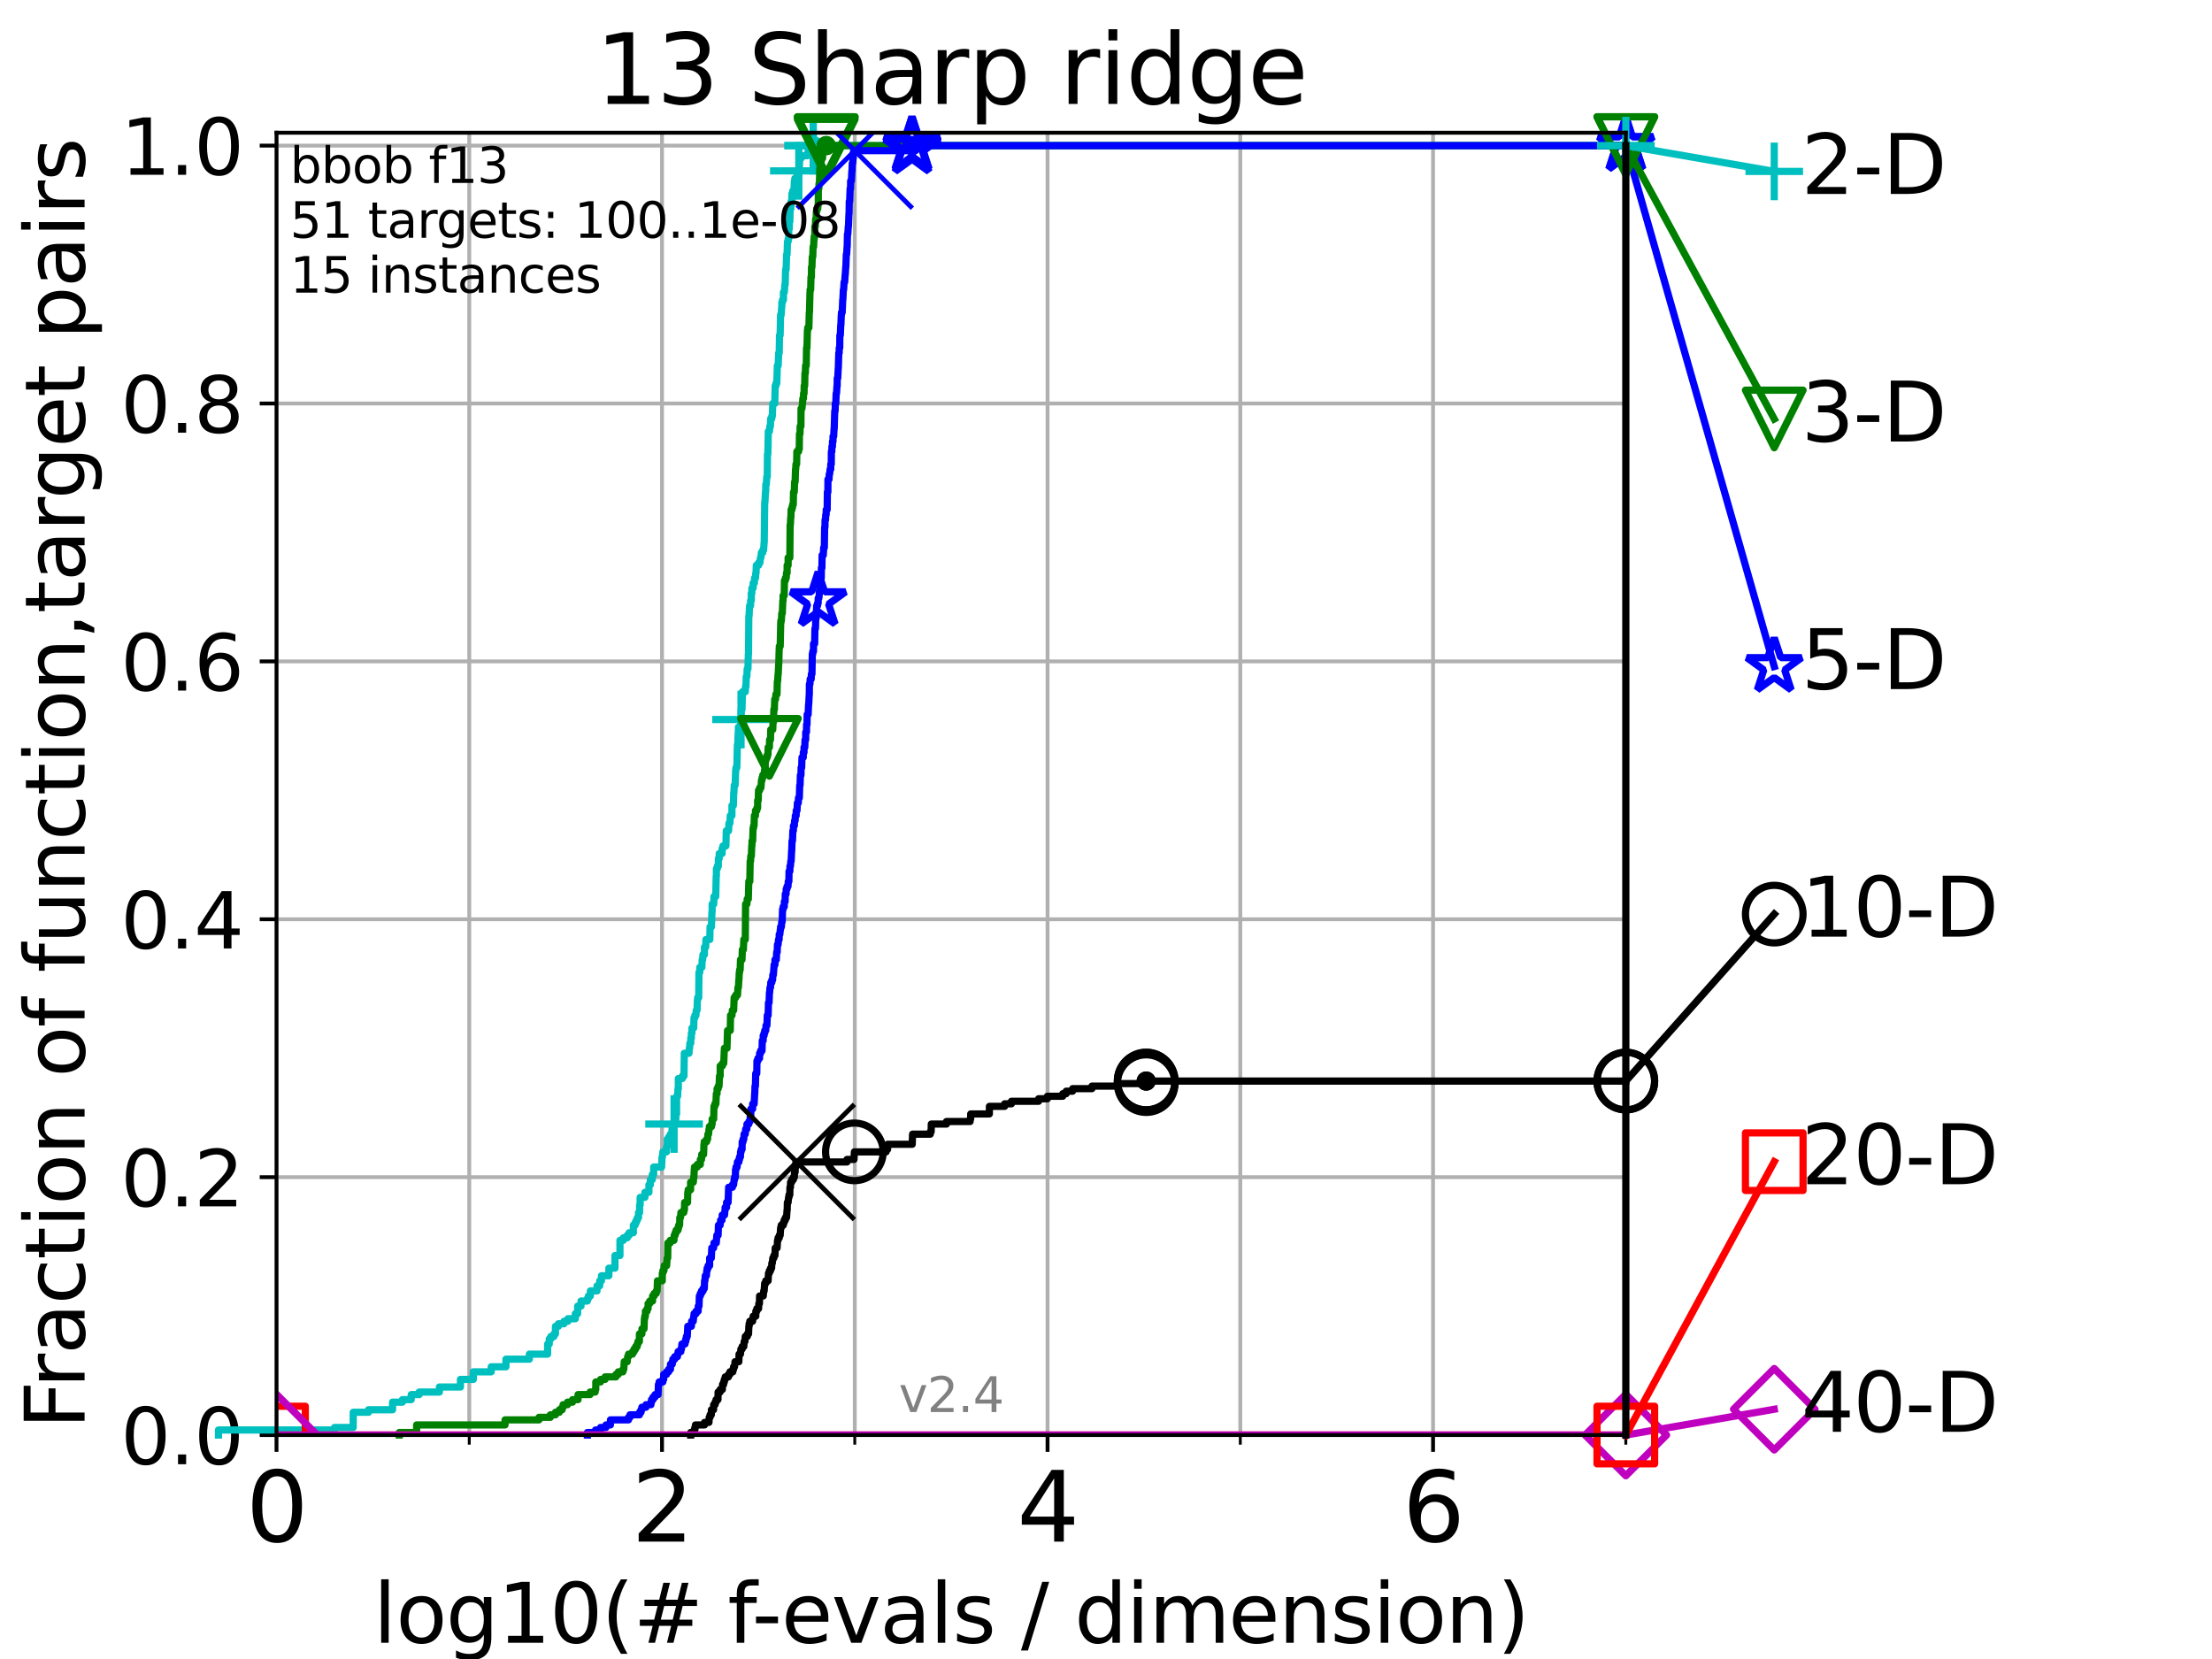 <?xml version="1.0" encoding="utf-8" standalone="no"?>
<!DOCTYPE svg PUBLIC "-//W3C//DTD SVG 1.1//EN"
  "http://www.w3.org/Graphics/SVG/1.1/DTD/svg11.dtd">
<svg height="345.6pt" version="1.1" viewBox="0 0 460.8 345.6" width="460.8pt" xmlns="http://www.w3.org/2000/svg" xmlns:xlink="http://www.w3.org/1999/xlink">
 <defs>
  <style type="text/css">*{stroke-linecap:butt;stroke-linejoin:round;}</style>
 </defs>
 <g id="figure_1">
  <g id="patch_1">
   <path d="M 0 345.6 
L 460.8 345.6 
L 460.8 0 
L 0 0 
z
" style="fill:#ffffff;"/>
  </g>
  <g id="axes_1">
   <g id="patch_2">
    <path d="M 57.6 298.944 
L 338.688 298.944 
L 338.688 27.648 
L 57.6 27.648 
z
" style="fill:#ffffff;"/>
   </g>
   <g id="matplotlib.axis_1">
    <g id="xtick_1">
     <g id="line2d_1">
      <path clip-path="url(#pc67e5833b4)" d="M 57.6 298.944 
L 57.6 27.648 
" style="fill:none;stroke:#b0b0b0;stroke-linecap:square;stroke-width:0.8;"/>
     </g>
     <g id="line2d_2">
      <defs>
       <path d="M 0 0 
L 0 3.5 
" id="mfe5876714c" style="stroke:#000000;stroke-width:0.8;"/>
      </defs>
      <g>
       <use style="stroke:#000000;stroke-width:0.8;" x="57.6" xlink:href="#mfe5876714c" y="298.944"/>
      </g>
     </g>
     <g id="text_1">
      <!-- 0 -->
      <g transform="translate(51.237 321.141)scale(0.2 -0.2)">
       <defs>
        <path d="M 2034 4250 
Q 1547 4250 1301 3770 
Q 1056 3291 1056 2328 
Q 1056 1369 1301 889 
Q 1547 409 2034 409 
Q 2525 409 2770 889 
Q 3016 1369 3016 2328 
Q 3016 3291 2770 3770 
Q 2525 4250 2034 4250 
z
M 2034 4750 
Q 2819 4750 3233 4129 
Q 3647 3509 3647 2328 
Q 3647 1150 3233 529 
Q 2819 -91 2034 -91 
Q 1250 -91 836 529 
Q 422 1150 422 2328 
Q 422 3509 836 4129 
Q 1250 4750 2034 4750 
z
" id="DejaVuSans-30" transform="scale(0.016)"/>
       </defs>
       <use xlink:href="#DejaVuSans-30"/>
      </g>
     </g>
    </g>
    <g id="xtick_2">
     <g id="line2d_3">
      <path clip-path="url(#pc67e5833b4)" d="M 137.911 298.944 
L 137.911 27.648 
" style="fill:none;stroke:#b0b0b0;stroke-linecap:square;stroke-width:0.8;"/>
     </g>
     <g id="line2d_4">
      <g>
       <use style="stroke:#000000;stroke-width:0.8;" x="137.911" xlink:href="#mfe5876714c" y="298.944"/>
      </g>
     </g>
     <g id="text_2">
      <!-- 2 -->
      <g transform="translate(131.548 321.141)scale(0.2 -0.2)">
       <defs>
        <path d="M 1228 531 
L 3431 531 
L 3431 0 
L 469 0 
L 469 531 
Q 828 903 1448 1529 
Q 2069 2156 2228 2338 
Q 2531 2678 2651 2914 
Q 2772 3150 2772 3378 
Q 2772 3750 2511 3984 
Q 2250 4219 1831 4219 
Q 1534 4219 1204 4116 
Q 875 4013 500 3803 
L 500 4441 
Q 881 4594 1212 4672 
Q 1544 4750 1819 4750 
Q 2544 4750 2975 4387 
Q 3406 4025 3406 3419 
Q 3406 3131 3298 2873 
Q 3191 2616 2906 2266 
Q 2828 2175 2409 1742 
Q 1991 1309 1228 531 
z
" id="DejaVuSans-32" transform="scale(0.016)"/>
       </defs>
       <use xlink:href="#DejaVuSans-32"/>
      </g>
     </g>
    </g>
    <g id="xtick_3">
     <g id="line2d_5">
      <path clip-path="url(#pc67e5833b4)" d="M 218.222 298.944 
L 218.222 27.648 
" style="fill:none;stroke:#b0b0b0;stroke-linecap:square;stroke-width:0.8;"/>
     </g>
     <g id="line2d_6">
      <g>
       <use style="stroke:#000000;stroke-width:0.8;" x="218.222" xlink:href="#mfe5876714c" y="298.944"/>
      </g>
     </g>
     <g id="text_3">
      <!-- 4 -->
      <g transform="translate(211.859 321.141)scale(0.2 -0.2)">
       <defs>
        <path d="M 2419 4116 
L 825 1625 
L 2419 1625 
L 2419 4116 
z
M 2253 4666 
L 3047 4666 
L 3047 1625 
L 3713 1625 
L 3713 1100 
L 3047 1100 
L 3047 0 
L 2419 0 
L 2419 1100 
L 313 1100 
L 313 1709 
L 2253 4666 
z
" id="DejaVuSans-34" transform="scale(0.016)"/>
       </defs>
       <use xlink:href="#DejaVuSans-34"/>
      </g>
     </g>
    </g>
    <g id="xtick_4">
     <g id="line2d_7">
      <path clip-path="url(#pc67e5833b4)" d="M 298.533 298.944 
L 298.533 27.648 
" style="fill:none;stroke:#b0b0b0;stroke-linecap:square;stroke-width:0.8;"/>
     </g>
     <g id="line2d_8">
      <g>
       <use style="stroke:#000000;stroke-width:0.8;" x="298.533" xlink:href="#mfe5876714c" y="298.944"/>
      </g>
     </g>
     <g id="text_4">
      <!-- 6 -->
      <g transform="translate(292.17 321.141)scale(0.2 -0.2)">
       <defs>
        <path d="M 2113 2584 
Q 1688 2584 1439 2293 
Q 1191 2003 1191 1497 
Q 1191 994 1439 701 
Q 1688 409 2113 409 
Q 2538 409 2786 701 
Q 3034 994 3034 1497 
Q 3034 2003 2786 2293 
Q 2538 2584 2113 2584 
z
M 3366 4563 
L 3366 3988 
Q 3128 4100 2886 4159 
Q 2644 4219 2406 4219 
Q 1781 4219 1451 3797 
Q 1122 3375 1075 2522 
Q 1259 2794 1537 2939 
Q 1816 3084 2150 3084 
Q 2853 3084 3261 2657 
Q 3669 2231 3669 1497 
Q 3669 778 3244 343 
Q 2819 -91 2113 -91 
Q 1303 -91 875 529 
Q 447 1150 447 2328 
Q 447 3434 972 4092 
Q 1497 4750 2381 4750 
Q 2619 4750 2861 4703 
Q 3103 4656 3366 4563 
z
" id="DejaVuSans-36" transform="scale(0.016)"/>
       </defs>
       <use xlink:href="#DejaVuSans-36"/>
      </g>
     </g>
    </g>
    <g id="xtick_5">
     <g id="line2d_9">
      <path clip-path="url(#pc67e5833b4)" d="M 97.755 298.944 
L 97.755 27.648 
" style="fill:none;stroke:#b0b0b0;stroke-linecap:square;stroke-width:0.8;"/>
     </g>
     <g id="line2d_10">
      <defs>
       <path d="M 0 0 
L 0 2 
" id="maff22bd0b1" style="stroke:#000000;stroke-width:0.6;"/>
      </defs>
      <g>
       <use style="stroke:#000000;stroke-width:0.6;" x="97.755" xlink:href="#maff22bd0b1" y="298.944"/>
      </g>
     </g>
    </g>
    <g id="xtick_6">
     <g id="line2d_11">
      <path clip-path="url(#pc67e5833b4)" d="M 178.066 298.944 
L 178.066 27.648 
" style="fill:none;stroke:#b0b0b0;stroke-linecap:square;stroke-width:0.8;"/>
     </g>
     <g id="line2d_12">
      <g>
       <use style="stroke:#000000;stroke-width:0.6;" x="178.066" xlink:href="#maff22bd0b1" y="298.944"/>
      </g>
     </g>
    </g>
    <g id="xtick_7">
     <g id="line2d_13">
      <path clip-path="url(#pc67e5833b4)" d="M 258.377 298.944 
L 258.377 27.648 
" style="fill:none;stroke:#b0b0b0;stroke-linecap:square;stroke-width:0.8;"/>
     </g>
     <g id="line2d_14">
      <g>
       <use style="stroke:#000000;stroke-width:0.6;" x="258.377" xlink:href="#maff22bd0b1" y="298.944"/>
      </g>
     </g>
    </g>
    <g id="xtick_8">
     <g id="line2d_15">
      <path clip-path="url(#pc67e5833b4)" d="M 338.688 298.944 
L 338.688 27.648 
" style="fill:none;stroke:#b0b0b0;stroke-linecap:square;stroke-width:0.8;"/>
     </g>
     <g id="line2d_16">
      <g>
       <use style="stroke:#000000;stroke-width:0.6;" x="338.688" xlink:href="#maff22bd0b1" y="298.944"/>
      </g>
     </g>
    </g>
    <g id="text_5">
     <!-- log10(# f-evals / dimension) -->
     <g transform="translate(77.764 342.218)scale(0.17 -0.17)">
      <defs>
       <path d="M 603 4863 
L 1178 4863 
L 1178 0 
L 603 0 
L 603 4863 
z
" id="DejaVuSans-6c" transform="scale(0.016)"/>
       <path d="M 1959 3097 
Q 1497 3097 1228 2736 
Q 959 2375 959 1747 
Q 959 1119 1226 758 
Q 1494 397 1959 397 
Q 2419 397 2687 759 
Q 2956 1122 2956 1747 
Q 2956 2369 2687 2733 
Q 2419 3097 1959 3097 
z
M 1959 3584 
Q 2709 3584 3137 3096 
Q 3566 2609 3566 1747 
Q 3566 888 3137 398 
Q 2709 -91 1959 -91 
Q 1206 -91 779 398 
Q 353 888 353 1747 
Q 353 2609 779 3096 
Q 1206 3584 1959 3584 
z
" id="DejaVuSans-6f" transform="scale(0.016)"/>
       <path d="M 2906 1791 
Q 2906 2416 2648 2759 
Q 2391 3103 1925 3103 
Q 1463 3103 1205 2759 
Q 947 2416 947 1791 
Q 947 1169 1205 825 
Q 1463 481 1925 481 
Q 2391 481 2648 825 
Q 2906 1169 2906 1791 
z
M 3481 434 
Q 3481 -459 3084 -895 
Q 2688 -1331 1869 -1331 
Q 1566 -1331 1297 -1286 
Q 1028 -1241 775 -1147 
L 775 -588 
Q 1028 -725 1275 -790 
Q 1522 -856 1778 -856 
Q 2344 -856 2625 -561 
Q 2906 -266 2906 331 
L 2906 616 
Q 2728 306 2450 153 
Q 2172 0 1784 0 
Q 1141 0 747 490 
Q 353 981 353 1791 
Q 353 2603 747 3093 
Q 1141 3584 1784 3584 
Q 2172 3584 2450 3431 
Q 2728 3278 2906 2969 
L 2906 3500 
L 3481 3500 
L 3481 434 
z
" id="DejaVuSans-67" transform="scale(0.016)"/>
       <path d="M 794 531 
L 1825 531 
L 1825 4091 
L 703 3866 
L 703 4441 
L 1819 4666 
L 2450 4666 
L 2450 531 
L 3481 531 
L 3481 0 
L 794 0 
L 794 531 
z
" id="DejaVuSans-31" transform="scale(0.016)"/>
       <path d="M 1984 4856 
Q 1566 4138 1362 3434 
Q 1159 2731 1159 2009 
Q 1159 1288 1364 580 
Q 1569 -128 1984 -844 
L 1484 -844 
Q 1016 -109 783 600 
Q 550 1309 550 2009 
Q 550 2706 781 3412 
Q 1013 4119 1484 4856 
L 1984 4856 
z
" id="DejaVuSans-28" transform="scale(0.016)"/>
       <path d="M 3272 2816 
L 2363 2816 
L 2100 1772 
L 3016 1772 
L 3272 2816 
z
M 2803 4594 
L 2478 3297 
L 3391 3297 
L 3719 4594 
L 4219 4594 
L 3897 3297 
L 4872 3297 
L 4872 2816 
L 3775 2816 
L 3519 1772 
L 4513 1772 
L 4513 1294 
L 3397 1294 
L 3072 0 
L 2572 0 
L 2894 1294 
L 1978 1294 
L 1656 0 
L 1153 0 
L 1478 1294 
L 494 1294 
L 494 1772 
L 1594 1772 
L 1856 2816 
L 850 2816 
L 850 3297 
L 1978 3297 
L 2297 4594 
L 2803 4594 
z
" id="DejaVuSans-23" transform="scale(0.016)"/>
       <path id="DejaVuSans-20" transform="scale(0.016)"/>
       <path d="M 2375 4863 
L 2375 4384 
L 1825 4384 
Q 1516 4384 1395 4259 
Q 1275 4134 1275 3809 
L 1275 3500 
L 2222 3500 
L 2222 3053 
L 1275 3053 
L 1275 0 
L 697 0 
L 697 3053 
L 147 3053 
L 147 3500 
L 697 3500 
L 697 3744 
Q 697 4328 969 4595 
Q 1241 4863 1831 4863 
L 2375 4863 
z
" id="DejaVuSans-66" transform="scale(0.016)"/>
       <path d="M 313 2009 
L 1997 2009 
L 1997 1497 
L 313 1497 
L 313 2009 
z
" id="DejaVuSans-2d" transform="scale(0.016)"/>
       <path d="M 3597 1894 
L 3597 1613 
L 953 1613 
Q 991 1019 1311 708 
Q 1631 397 2203 397 
Q 2534 397 2845 478 
Q 3156 559 3463 722 
L 3463 178 
Q 3153 47 2828 -22 
Q 2503 -91 2169 -91 
Q 1331 -91 842 396 
Q 353 884 353 1716 
Q 353 2575 817 3079 
Q 1281 3584 2069 3584 
Q 2775 3584 3186 3129 
Q 3597 2675 3597 1894 
z
M 3022 2063 
Q 3016 2534 2758 2815 
Q 2500 3097 2075 3097 
Q 1594 3097 1305 2825 
Q 1016 2553 972 2059 
L 3022 2063 
z
" id="DejaVuSans-65" transform="scale(0.016)"/>
       <path d="M 191 3500 
L 800 3500 
L 1894 563 
L 2988 3500 
L 3597 3500 
L 2284 0 
L 1503 0 
L 191 3500 
z
" id="DejaVuSans-76" transform="scale(0.016)"/>
       <path d="M 2194 1759 
Q 1497 1759 1228 1600 
Q 959 1441 959 1056 
Q 959 750 1161 570 
Q 1363 391 1709 391 
Q 2188 391 2477 730 
Q 2766 1069 2766 1631 
L 2766 1759 
L 2194 1759 
z
M 3341 1997 
L 3341 0 
L 2766 0 
L 2766 531 
Q 2569 213 2275 61 
Q 1981 -91 1556 -91 
Q 1019 -91 701 211 
Q 384 513 384 1019 
Q 384 1609 779 1909 
Q 1175 2209 1959 2209 
L 2766 2209 
L 2766 2266 
Q 2766 2663 2505 2880 
Q 2244 3097 1772 3097 
Q 1472 3097 1187 3025 
Q 903 2953 641 2809 
L 641 3341 
Q 956 3463 1253 3523 
Q 1550 3584 1831 3584 
Q 2591 3584 2966 3190 
Q 3341 2797 3341 1997 
z
" id="DejaVuSans-61" transform="scale(0.016)"/>
       <path d="M 2834 3397 
L 2834 2853 
Q 2591 2978 2328 3040 
Q 2066 3103 1784 3103 
Q 1356 3103 1142 2972 
Q 928 2841 928 2578 
Q 928 2378 1081 2264 
Q 1234 2150 1697 2047 
L 1894 2003 
Q 2506 1872 2764 1633 
Q 3022 1394 3022 966 
Q 3022 478 2636 193 
Q 2250 -91 1575 -91 
Q 1294 -91 989 -36 
Q 684 19 347 128 
L 347 722 
Q 666 556 975 473 
Q 1284 391 1588 391 
Q 1994 391 2212 530 
Q 2431 669 2431 922 
Q 2431 1156 2273 1281 
Q 2116 1406 1581 1522 
L 1381 1569 
Q 847 1681 609 1914 
Q 372 2147 372 2553 
Q 372 3047 722 3315 
Q 1072 3584 1716 3584 
Q 2034 3584 2315 3537 
Q 2597 3491 2834 3397 
z
" id="DejaVuSans-73" transform="scale(0.016)"/>
       <path d="M 1625 4666 
L 2156 4666 
L 531 -594 
L 0 -594 
L 1625 4666 
z
" id="DejaVuSans-2f" transform="scale(0.016)"/>
       <path d="M 2906 2969 
L 2906 4863 
L 3481 4863 
L 3481 0 
L 2906 0 
L 2906 525 
Q 2725 213 2448 61 
Q 2172 -91 1784 -91 
Q 1150 -91 751 415 
Q 353 922 353 1747 
Q 353 2572 751 3078 
Q 1150 3584 1784 3584 
Q 2172 3584 2448 3432 
Q 2725 3281 2906 2969 
z
M 947 1747 
Q 947 1113 1208 752 
Q 1469 391 1925 391 
Q 2381 391 2643 752 
Q 2906 1113 2906 1747 
Q 2906 2381 2643 2742 
Q 2381 3103 1925 3103 
Q 1469 3103 1208 2742 
Q 947 2381 947 1747 
z
" id="DejaVuSans-64" transform="scale(0.016)"/>
       <path d="M 603 3500 
L 1178 3500 
L 1178 0 
L 603 0 
L 603 3500 
z
M 603 4863 
L 1178 4863 
L 1178 4134 
L 603 4134 
L 603 4863 
z
" id="DejaVuSans-69" transform="scale(0.016)"/>
       <path d="M 3328 2828 
Q 3544 3216 3844 3400 
Q 4144 3584 4550 3584 
Q 5097 3584 5394 3201 
Q 5691 2819 5691 2113 
L 5691 0 
L 5113 0 
L 5113 2094 
Q 5113 2597 4934 2840 
Q 4756 3084 4391 3084 
Q 3944 3084 3684 2787 
Q 3425 2491 3425 1978 
L 3425 0 
L 2847 0 
L 2847 2094 
Q 2847 2600 2669 2842 
Q 2491 3084 2119 3084 
Q 1678 3084 1418 2786 
Q 1159 2488 1159 1978 
L 1159 0 
L 581 0 
L 581 3500 
L 1159 3500 
L 1159 2956 
Q 1356 3278 1631 3431 
Q 1906 3584 2284 3584 
Q 2666 3584 2933 3390 
Q 3200 3197 3328 2828 
z
" id="DejaVuSans-6d" transform="scale(0.016)"/>
       <path d="M 3513 2113 
L 3513 0 
L 2938 0 
L 2938 2094 
Q 2938 2591 2744 2837 
Q 2550 3084 2163 3084 
Q 1697 3084 1428 2787 
Q 1159 2491 1159 1978 
L 1159 0 
L 581 0 
L 581 3500 
L 1159 3500 
L 1159 2956 
Q 1366 3272 1645 3428 
Q 1925 3584 2291 3584 
Q 2894 3584 3203 3211 
Q 3513 2838 3513 2113 
z
" id="DejaVuSans-6e" transform="scale(0.016)"/>
       <path d="M 513 4856 
L 1013 4856 
Q 1481 4119 1714 3412 
Q 1947 2706 1947 2009 
Q 1947 1309 1714 600 
Q 1481 -109 1013 -844 
L 513 -844 
Q 928 -128 1133 580 
Q 1338 1288 1338 2009 
Q 1338 2731 1133 3434 
Q 928 4138 513 4856 
z
" id="DejaVuSans-29" transform="scale(0.016)"/>
      </defs>
      <use xlink:href="#DejaVuSans-6c"/>
      <use x="27.783" xlink:href="#DejaVuSans-6f"/>
      <use x="88.965" xlink:href="#DejaVuSans-67"/>
      <use x="152.441" xlink:href="#DejaVuSans-31"/>
      <use x="216.064" xlink:href="#DejaVuSans-30"/>
      <use x="279.688" xlink:href="#DejaVuSans-28"/>
      <use x="318.701" xlink:href="#DejaVuSans-23"/>
      <use x="402.49" xlink:href="#DejaVuSans-20"/>
      <use x="434.277" xlink:href="#DejaVuSans-66"/>
      <use x="463.982" xlink:href="#DejaVuSans-2d"/>
      <use x="500.066" xlink:href="#DejaVuSans-65"/>
      <use x="561.59" xlink:href="#DejaVuSans-76"/>
      <use x="620.77" xlink:href="#DejaVuSans-61"/>
      <use x="682.049" xlink:href="#DejaVuSans-6c"/>
      <use x="709.832" xlink:href="#DejaVuSans-73"/>
      <use x="761.932" xlink:href="#DejaVuSans-20"/>
      <use x="793.719" xlink:href="#DejaVuSans-2f"/>
      <use x="827.41" xlink:href="#DejaVuSans-20"/>
      <use x="859.197" xlink:href="#DejaVuSans-64"/>
      <use x="922.674" xlink:href="#DejaVuSans-69"/>
      <use x="950.457" xlink:href="#DejaVuSans-6d"/>
      <use x="1047.869" xlink:href="#DejaVuSans-65"/>
      <use x="1109.393" xlink:href="#DejaVuSans-6e"/>
      <use x="1172.771" xlink:href="#DejaVuSans-73"/>
      <use x="1224.871" xlink:href="#DejaVuSans-69"/>
      <use x="1252.654" xlink:href="#DejaVuSans-6f"/>
      <use x="1313.836" xlink:href="#DejaVuSans-6e"/>
      <use x="1377.215" xlink:href="#DejaVuSans-29"/>
     </g>
    </g>
   </g>
   <g id="matplotlib.axis_2">
    <g id="ytick_1">
     <g id="line2d_17">
      <path clip-path="url(#pc67e5833b4)" d="M 57.6 298.944 
L 338.688 298.944 
" style="fill:none;stroke:#b0b0b0;stroke-linecap:square;stroke-width:0.8;"/>
     </g>
     <g id="line2d_18">
      <defs>
       <path d="M 0 0 
L -3.5 0 
" id="m30a42218cd" style="stroke:#000000;stroke-width:0.8;"/>
      </defs>
      <g>
       <use style="stroke:#000000;stroke-width:0.8;" x="57.6" xlink:href="#m30a42218cd" y="298.944"/>
      </g>
     </g>
     <g id="text_6">
      <!-- 0.0 -->
      <g transform="translate(25.155 305.023)scale(0.16 -0.16)">
       <defs>
        <path d="M 684 794 
L 1344 794 
L 1344 0 
L 684 0 
L 684 794 
z
" id="DejaVuSans-2e" transform="scale(0.016)"/>
       </defs>
       <use xlink:href="#DejaVuSans-30"/>
       <use x="63.623" xlink:href="#DejaVuSans-2e"/>
       <use x="95.41" xlink:href="#DejaVuSans-30"/>
      </g>
     </g>
    </g>
    <g id="ytick_2">
     <g id="line2d_19">
      <path clip-path="url(#pc67e5833b4)" d="M 57.6 245.222 
L 338.688 245.222 
" style="fill:none;stroke:#b0b0b0;stroke-linecap:square;stroke-width:0.8;"/>
     </g>
     <g id="line2d_20">
      <g>
       <use style="stroke:#000000;stroke-width:0.8;" x="57.6" xlink:href="#m30a42218cd" y="245.222"/>
      </g>
     </g>
     <g id="text_7">
      <!-- 0.2 -->
      <g transform="translate(25.155 251.301)scale(0.16 -0.16)">
       <use xlink:href="#DejaVuSans-30"/>
       <use x="63.623" xlink:href="#DejaVuSans-2e"/>
       <use x="95.41" xlink:href="#DejaVuSans-32"/>
      </g>
     </g>
    </g>
    <g id="ytick_3">
     <g id="line2d_21">
      <path clip-path="url(#pc67e5833b4)" d="M 57.6 191.5 
L 338.688 191.5 
" style="fill:none;stroke:#b0b0b0;stroke-linecap:square;stroke-width:0.8;"/>
     </g>
     <g id="line2d_22">
      <g>
       <use style="stroke:#000000;stroke-width:0.8;" x="57.6" xlink:href="#m30a42218cd" y="191.5"/>
      </g>
     </g>
     <g id="text_8">
      <!-- 0.4 -->
      <g transform="translate(25.155 197.579)scale(0.16 -0.16)">
       <use xlink:href="#DejaVuSans-30"/>
       <use x="63.623" xlink:href="#DejaVuSans-2e"/>
       <use x="95.41" xlink:href="#DejaVuSans-34"/>
      </g>
     </g>
    </g>
    <g id="ytick_4">
     <g id="line2d_23">
      <path clip-path="url(#pc67e5833b4)" d="M 57.6 137.778 
L 338.688 137.778 
" style="fill:none;stroke:#b0b0b0;stroke-linecap:square;stroke-width:0.8;"/>
     </g>
     <g id="line2d_24">
      <g>
       <use style="stroke:#000000;stroke-width:0.8;" x="57.6" xlink:href="#m30a42218cd" y="137.778"/>
      </g>
     </g>
     <g id="text_9">
      <!-- 0.6 -->
      <g transform="translate(25.155 143.857)scale(0.16 -0.16)">
       <use xlink:href="#DejaVuSans-30"/>
       <use x="63.623" xlink:href="#DejaVuSans-2e"/>
       <use x="95.41" xlink:href="#DejaVuSans-36"/>
      </g>
     </g>
    </g>
    <g id="ytick_5">
     <g id="line2d_25">
      <path clip-path="url(#pc67e5833b4)" d="M 57.6 84.056 
L 338.688 84.056 
" style="fill:none;stroke:#b0b0b0;stroke-linecap:square;stroke-width:0.8;"/>
     </g>
     <g id="line2d_26">
      <g>
       <use style="stroke:#000000;stroke-width:0.8;" x="57.6" xlink:href="#m30a42218cd" y="84.056"/>
      </g>
     </g>
     <g id="text_10">
      <!-- 0.8 -->
      <g transform="translate(25.155 90.135)scale(0.16 -0.16)">
       <defs>
        <path d="M 2034 2216 
Q 1584 2216 1326 1975 
Q 1069 1734 1069 1313 
Q 1069 891 1326 650 
Q 1584 409 2034 409 
Q 2484 409 2743 651 
Q 3003 894 3003 1313 
Q 3003 1734 2745 1975 
Q 2488 2216 2034 2216 
z
M 1403 2484 
Q 997 2584 770 2862 
Q 544 3141 544 3541 
Q 544 4100 942 4425 
Q 1341 4750 2034 4750 
Q 2731 4750 3128 4425 
Q 3525 4100 3525 3541 
Q 3525 3141 3298 2862 
Q 3072 2584 2669 2484 
Q 3125 2378 3379 2068 
Q 3634 1759 3634 1313 
Q 3634 634 3220 271 
Q 2806 -91 2034 -91 
Q 1263 -91 848 271 
Q 434 634 434 1313 
Q 434 1759 690 2068 
Q 947 2378 1403 2484 
z
M 1172 3481 
Q 1172 3119 1398 2916 
Q 1625 2713 2034 2713 
Q 2441 2713 2670 2916 
Q 2900 3119 2900 3481 
Q 2900 3844 2670 4047 
Q 2441 4250 2034 4250 
Q 1625 4250 1398 4047 
Q 1172 3844 1172 3481 
z
" id="DejaVuSans-38" transform="scale(0.016)"/>
       </defs>
       <use xlink:href="#DejaVuSans-30"/>
       <use x="63.623" xlink:href="#DejaVuSans-2e"/>
       <use x="95.41" xlink:href="#DejaVuSans-38"/>
      </g>
     </g>
    </g>
    <g id="ytick_6">
     <g id="line2d_27">
      <path clip-path="url(#pc67e5833b4)" d="M 57.6 30.334 
L 338.688 30.334 
" style="fill:none;stroke:#b0b0b0;stroke-linecap:square;stroke-width:0.8;"/>
     </g>
     <g id="line2d_28">
      <g>
       <use style="stroke:#000000;stroke-width:0.8;" x="57.6" xlink:href="#m30a42218cd" y="30.334"/>
      </g>
     </g>
     <g id="text_11">
      <!-- 1.0 -->
      <g transform="translate(25.155 36.413)scale(0.16 -0.16)">
       <use xlink:href="#DejaVuSans-31"/>
       <use x="63.623" xlink:href="#DejaVuSans-2e"/>
       <use x="95.41" xlink:href="#DejaVuSans-30"/>
      </g>
     </g>
    </g>
    <g id="text_12">
     <!-- Fraction of function,target pairs -->
     <g transform="translate(17.62 297.681)rotate(-90)scale(0.17 -0.17)">
      <defs>
       <path d="M 628 4666 
L 3309 4666 
L 3309 4134 
L 1259 4134 
L 1259 2759 
L 3109 2759 
L 3109 2228 
L 1259 2228 
L 1259 0 
L 628 0 
L 628 4666 
z
" id="DejaVuSans-46" transform="scale(0.016)"/>
       <path d="M 2631 2963 
Q 2534 3019 2420 3045 
Q 2306 3072 2169 3072 
Q 1681 3072 1420 2755 
Q 1159 2438 1159 1844 
L 1159 0 
L 581 0 
L 581 3500 
L 1159 3500 
L 1159 2956 
Q 1341 3275 1631 3429 
Q 1922 3584 2338 3584 
Q 2397 3584 2469 3576 
Q 2541 3569 2628 3553 
L 2631 2963 
z
" id="DejaVuSans-72" transform="scale(0.016)"/>
       <path d="M 3122 3366 
L 3122 2828 
Q 2878 2963 2633 3030 
Q 2388 3097 2138 3097 
Q 1578 3097 1268 2742 
Q 959 2388 959 1747 
Q 959 1106 1268 751 
Q 1578 397 2138 397 
Q 2388 397 2633 464 
Q 2878 531 3122 666 
L 3122 134 
Q 2881 22 2623 -34 
Q 2366 -91 2075 -91 
Q 1284 -91 818 406 
Q 353 903 353 1747 
Q 353 2603 823 3093 
Q 1294 3584 2113 3584 
Q 2378 3584 2631 3529 
Q 2884 3475 3122 3366 
z
" id="DejaVuSans-63" transform="scale(0.016)"/>
       <path d="M 1172 4494 
L 1172 3500 
L 2356 3500 
L 2356 3053 
L 1172 3053 
L 1172 1153 
Q 1172 725 1289 603 
Q 1406 481 1766 481 
L 2356 481 
L 2356 0 
L 1766 0 
Q 1100 0 847 248 
Q 594 497 594 1153 
L 594 3053 
L 172 3053 
L 172 3500 
L 594 3500 
L 594 4494 
L 1172 4494 
z
" id="DejaVuSans-74" transform="scale(0.016)"/>
       <path d="M 544 1381 
L 544 3500 
L 1119 3500 
L 1119 1403 
Q 1119 906 1312 657 
Q 1506 409 1894 409 
Q 2359 409 2629 706 
Q 2900 1003 2900 1516 
L 2900 3500 
L 3475 3500 
L 3475 0 
L 2900 0 
L 2900 538 
Q 2691 219 2414 64 
Q 2138 -91 1772 -91 
Q 1169 -91 856 284 
Q 544 659 544 1381 
z
M 1991 3584 
L 1991 3584 
z
" id="DejaVuSans-75" transform="scale(0.016)"/>
       <path d="M 750 794 
L 1409 794 
L 1409 256 
L 897 -744 
L 494 -744 
L 750 256 
L 750 794 
z
" id="DejaVuSans-2c" transform="scale(0.016)"/>
       <path d="M 1159 525 
L 1159 -1331 
L 581 -1331 
L 581 3500 
L 1159 3500 
L 1159 2969 
Q 1341 3281 1617 3432 
Q 1894 3584 2278 3584 
Q 2916 3584 3314 3078 
Q 3713 2572 3713 1747 
Q 3713 922 3314 415 
Q 2916 -91 2278 -91 
Q 1894 -91 1617 61 
Q 1341 213 1159 525 
z
M 3116 1747 
Q 3116 2381 2855 2742 
Q 2594 3103 2138 3103 
Q 1681 3103 1420 2742 
Q 1159 2381 1159 1747 
Q 1159 1113 1420 752 
Q 1681 391 2138 391 
Q 2594 391 2855 752 
Q 3116 1113 3116 1747 
z
" id="DejaVuSans-70" transform="scale(0.016)"/>
      </defs>
      <use xlink:href="#DejaVuSans-46"/>
      <use x="50.27" xlink:href="#DejaVuSans-72"/>
      <use x="91.383" xlink:href="#DejaVuSans-61"/>
      <use x="152.662" xlink:href="#DejaVuSans-63"/>
      <use x="207.643" xlink:href="#DejaVuSans-74"/>
      <use x="246.852" xlink:href="#DejaVuSans-69"/>
      <use x="274.635" xlink:href="#DejaVuSans-6f"/>
      <use x="335.816" xlink:href="#DejaVuSans-6e"/>
      <use x="399.195" xlink:href="#DejaVuSans-20"/>
      <use x="430.982" xlink:href="#DejaVuSans-6f"/>
      <use x="492.164" xlink:href="#DejaVuSans-66"/>
      <use x="527.369" xlink:href="#DejaVuSans-20"/>
      <use x="559.156" xlink:href="#DejaVuSans-66"/>
      <use x="594.361" xlink:href="#DejaVuSans-75"/>
      <use x="657.74" xlink:href="#DejaVuSans-6e"/>
      <use x="721.119" xlink:href="#DejaVuSans-63"/>
      <use x="776.1" xlink:href="#DejaVuSans-74"/>
      <use x="815.309" xlink:href="#DejaVuSans-69"/>
      <use x="843.092" xlink:href="#DejaVuSans-6f"/>
      <use x="904.273" xlink:href="#DejaVuSans-6e"/>
      <use x="967.652" xlink:href="#DejaVuSans-2c"/>
      <use x="999.439" xlink:href="#DejaVuSans-74"/>
      <use x="1038.648" xlink:href="#DejaVuSans-61"/>
      <use x="1099.928" xlink:href="#DejaVuSans-72"/>
      <use x="1139.291" xlink:href="#DejaVuSans-67"/>
      <use x="1202.768" xlink:href="#DejaVuSans-65"/>
      <use x="1264.291" xlink:href="#DejaVuSans-74"/>
      <use x="1303.5" xlink:href="#DejaVuSans-20"/>
      <use x="1335.287" xlink:href="#DejaVuSans-70"/>
      <use x="1398.764" xlink:href="#DejaVuSans-61"/>
      <use x="1460.043" xlink:href="#DejaVuSans-69"/>
      <use x="1487.826" xlink:href="#DejaVuSans-72"/>
      <use x="1528.939" xlink:href="#DejaVuSans-73"/>
     </g>
    </g>
   </g>
   <g id="line2d_29">
    <defs>
     <path d="M 0 1.5 
C 0.398 1.5 0.779 1.342 1.061 1.061 
C 1.342 0.779 1.5 0.398 1.5 0 
C 1.5 -0.398 1.342 -0.779 1.061 -1.061 
C 0.779 -1.342 0.398 -1.5 0 -1.5 
C -0.398 -1.5 -0.779 -1.342 -1.061 -1.061 
C -1.342 -0.779 -1.5 -0.398 -1.5 0 
C -1.5 0.398 -1.342 0.779 -1.061 1.061 
C -0.779 1.342 -0.398 1.5 0 1.5 
z
" id="me019b72cc1" style="stroke:#00bfbf;"/>
    </defs>
    <g>
     <use style="fill:#00bfbf;stroke:#00bfbf;" x="169.403" xlink:href="#me019b72cc1" y="30.334"/>
     <use style="fill:#00bfbf;stroke:#00bfbf;" x="169.403" xlink:href="#me019b72cc1" y="30.334"/>
    </g>
   </g>
   <g id="line2d_30">
    <path d="M 45.512 298.944 
L 45.512 297.891 
L 69.688 297.891 
L 69.688 297.364 
L 73.579 297.364 
L 73.579 294.204 
L 76.759 294.204 
L 76.759 293.677 
L 81.776 293.677 
L 81.776 292.097 
L 83.83 292.097 
L 83.83 291.57 
L 85.667 291.57 
L 85.667 290.517 
L 87.33 290.517 
L 87.33 289.99 
L 91.535 289.99 
L 91.535 288.937 
L 95.918 288.937 
L 95.918 287.357 
L 98.606 287.357 
L 98.606 285.777 
L 102.331 285.777 
L 102.331 284.723 
L 105.398 284.723 
L 105.398 283.143 
L 110.274 283.143 
L 110.274 282.09 
L 114.08 282.09 
L 114.08 279.983 
L 114.419 279.983 
L 114.419 278.93 
L 114.751 278.93 
L 114.751 278.403 
L 115.397 278.403 
L 115.397 277.877 
L 115.711 277.877 
L 115.711 276.296 
L 116.323 276.296 
L 116.323 275.77 
L 117.486 275.77 
L 117.486 275.243 
L 118.31 275.243 
L 118.31 274.716 
L 119.85 274.716 
L 119.85 273.663 
L 120.335 273.663 
L 120.335 272.083 
L 121.037 272.083 
L 121.037 271.03 
L 122.362 271.03 
L 122.362 270.503 
L 122.573 270.503 
L 122.573 269.976 
L 122.989 269.976 
L 122.989 268.923 
L 124.369 268.923 
L 124.369 267.87 
L 124.928 267.87 
L 124.928 266.816 
L 125.292 266.816 
L 125.292 265.763 
L 126.839 265.763 
L 126.839 264.183 
L 128.108 264.183 
L 128.108 261.549 
L 129.147 261.549 
L 129.147 258.389 
L 129.853 258.389 
L 129.853 257.862 
L 130.665 257.862 
L 130.665 257.336 
L 131.056 257.336 
L 131.056 256.809 
L 131.938 256.809 
L 131.938 255.229 
L 132.303 255.229 
L 132.303 254.702 
L 132.542 254.702 
L 132.542 254.176 
L 132.777 254.176 
L 132.777 253.649 
L 133.01 253.649 
L 133.01 252.596 
L 133.239 252.596 
L 133.239 251.016 
L 133.353 251.016 
L 133.353 249.436 
L 134.343 249.436 
L 134.343 248.382 
L 135.179 248.382 
L 135.179 246.802 
L 135.482 246.802 
L 135.482 245.749 
L 135.879 245.749 
L 135.879 244.695 
L 136.17 244.695 
L 136.17 243.115 
L 137.823 243.115 
L 137.911 241.009 
L 137.998 241.009 
L 138.084 239.955 
L 138.845 239.955 
L 138.845 238.902 
L 139.009 238.902 
L 139.009 237.322 
L 139.334 237.322 
L 139.334 236.795 
L 139.652 236.795 
L 139.652 236.268 
L 139.965 236.268 
L 140.042 234.162 
L 140.424 234.162 
L 140.424 233.635 
L 140.649 233.635 
L 140.649 233.108 
L 140.797 233.108 
L 140.797 232.055 
L 140.944 232.055 
L 140.944 228.368 
L 141.163 228.368 
L 141.235 226.788 
L 141.307 226.788 
L 141.307 224.681 
L 142.148 224.681 
L 142.148 224.155 
L 142.486 224.155 
L 142.553 219.414 
L 143.528 219.414 
L 143.591 218.361 
L 143.654 218.361 
L 143.716 217.308 
L 143.903 217.308 
L 143.903 216.254 
L 144.026 216.254 
L 144.026 215.201 
L 144.148 215.201 
L 144.148 214.148 
L 144.511 214.148 
L 144.57 212.041 
L 144.748 212.041 
L 144.748 211.514 
L 144.982 211.514 
L 145.04 210.461 
L 145.213 210.461 
L 145.27 208.354 
L 145.327 208.354 
L 145.327 207.827 
L 145.554 207.827 
L 145.61 202.56 
L 145.777 202.56 
L 145.777 201.507 
L 146.216 201.507 
L 146.27 199.927 
L 146.378 199.927 
L 146.431 198.874 
L 146.749 198.874 
L 146.749 197.294 
L 147.01 197.294 
L 147.062 195.714 
L 147.868 195.714 
L 147.918 193.08 
L 148.21 193.08 
L 148.306 189.92 
L 148.354 189.92 
L 148.354 188.34 
L 148.686 188.34 
L 148.733 186.76 
L 149.104 186.76 
L 149.196 182.546 
L 149.241 182.546 
L 149.241 180.966 
L 149.423 180.966 
L 149.423 180.44 
L 149.647 180.44 
L 149.647 178.86 
L 149.824 178.86 
L 149.824 177.806 
L 150.429 177.806 
L 150.429 176.753 
L 150.599 176.753 
L 150.599 176.226 
L 151.219 176.226 
L 151.301 173.066 
L 151.779 173.066 
L 151.858 171.486 
L 152.053 171.486 
L 152.13 169.906 
L 152.474 169.906 
L 152.474 167.799 
L 152.774 167.799 
L 152.848 165.166 
L 152.885 165.166 
L 152.959 163.586 
L 153.142 163.586 
L 153.251 160.426 
L 153.323 160.426 
L 153.323 159.899 
L 153.502 159.899 
L 153.609 155.159 
L 153.68 155.159 
L 153.785 152.525 
L 153.82 152.525 
L 153.82 151.472 
L 154.304 151.472 
L 154.406 147.785 
L 154.574 147.785 
L 154.675 144.098 
L 155.265 144.098 
L 155.297 143.045 
L 155.393 143.045 
L 155.457 140.938 
L 155.584 140.938 
L 155.647 139.358 
L 155.804 139.358 
L 155.898 136.198 
L 155.929 136.198 
L 155.991 128.298 
L 156.053 128.298 
L 156.145 126.191 
L 156.358 126.191 
L 156.358 125.138 
L 156.509 125.138 
L 156.509 123.558 
L 156.628 123.558 
L 156.628 122.504 
L 156.895 122.504 
L 156.895 121.451 
L 157.157 121.451 
L 157.186 120.397 
L 157.387 120.397 
L 157.444 119.344 
L 157.5 119.344 
L 157.557 117.764 
L 158.031 117.764 
L 158.031 117.237 
L 158.304 117.237 
L 158.412 116.184 
L 158.519 116.184 
L 158.599 115.131 
L 158.89 115.131 
L 158.89 114.604 
L 159.072 114.604 
L 159.176 113.024 
L 159.201 113.024 
L 159.304 104.597 
L 159.355 104.597 
L 159.457 102.49 
L 159.507 102.49 
L 159.532 100.91 
L 159.633 100.91 
L 159.733 99.33 
L 159.833 99.33 
L 159.882 94.59 
L 159.956 94.59 
L 160.055 89.85 
L 160.298 89.85 
L 160.37 88.796 
L 160.49 88.796 
L 160.538 87.216 
L 160.774 87.216 
L 160.774 86.69 
L 160.891 86.69 
L 160.985 84.056 
L 161.398 84.056 
L 161.488 80.369 
L 161.645 80.369 
L 161.645 79.843 
L 161.823 79.843 
L 161.934 76.156 
L 162.109 76.156 
L 162.217 73.522 
L 162.325 73.522 
L 162.389 69.836 
L 162.517 69.836 
L 162.602 65.622 
L 162.729 65.622 
L 162.834 64.042 
L 162.854 64.042 
L 162.875 62.989 
L 163 62.989 
L 163 62.462 
L 163.206 62.462 
L 163.206 60.882 
L 163.389 60.882 
L 163.489 59.302 
L 163.57 59.302 
L 163.65 56.142 
L 163.769 56.142 
L 163.867 52.982 
L 163.966 52.982 
L 164.044 50.348 
L 164.18 50.348 
L 164.18 49.821 
L 164.295 49.821 
L 164.314 47.715 
L 164.41 47.715 
L 164.448 46.135 
L 164.543 46.135 
L 164.6 43.501 
L 164.731 43.501 
L 164.806 41.921 
L 164.936 41.921 
L 164.973 40.341 
L 165.12 40.341 
L 165.12 39.814 
L 165.393 39.814 
L 165.483 37.708 
L 165.573 37.708 
L 165.573 37.181 
L 165.996 37.181 
L 165.996 36.654 
L 166.341 36.654 
L 166.409 35.074 
L 166.511 35.074 
L 166.595 32.968 
L 166.895 32.968 
L 166.895 32.441 
L 168.202 32.441 
L 168.202 31.914 
L 168.476 31.914 
L 168.476 31.387 
L 168.894 31.387 
L 168.894 30.861 
L 169.403 30.861 
L 169.403 30.334 
L 338.688 30.334 
L 338.688 30.334 
" style="fill:none;stroke:#00bfbf;stroke-linecap:square;stroke-width:1.5;"/>
   </g>
   <g id="line2d_31">
    <defs>
     <path d="M -6 0 
L 6 0 
M 0 6 
L 0 -6 
" id="m461ec69518" style="stroke:#00bfbf;stroke-width:1.5;"/>
    </defs>
    <g>
     <use style="fill-opacity:0;stroke:#00bfbf;stroke-width:1.5;" x="140.424" xlink:href="#m461ec69518" y="234.162"/>
     <use style="fill-opacity:0;stroke:#00bfbf;stroke-width:1.5;" x="154.372" xlink:href="#m461ec69518" y="149.892"/>
     <use style="fill-opacity:0;stroke:#00bfbf;stroke-width:1.5;" x="166.409" xlink:href="#m461ec69518" y="35.601"/>
     <use style="fill-opacity:0;stroke:#00bfbf;stroke-width:1.5;" x="169.403" xlink:href="#m461ec69518" y="30.334"/>
     <use style="fill-opacity:0;stroke:#00bfbf;stroke-width:1.5;" x="169.403" xlink:href="#m461ec69518" y="30.334"/>
     <use style="fill-opacity:0;stroke:#00bfbf;stroke-width:1.5;" x="338.688" xlink:href="#m461ec69518" y="30.334"/>
    </g>
   </g>
   <g id="line2d_32">
    <path style="fill:none;stroke:#00bfbf;stroke-linecap:square;stroke-width:1.5;"/>
    <g/>
   </g>
   <g id="line2d_33">
    <defs>
     <path d="M 0 1.5 
C 0.398 1.5 0.779 1.342 1.061 1.061 
C 1.342 0.779 1.5 0.398 1.5 0 
C 1.5 -0.398 1.342 -0.779 1.061 -1.061 
C 0.779 -1.342 0.398 -1.5 0 -1.5 
C -0.398 -1.5 -0.779 -1.342 -1.061 -1.061 
C -1.342 -0.779 -1.5 -0.398 -1.5 0 
C -1.5 0.398 -1.342 0.779 -1.061 1.061 
C -0.779 1.342 -0.398 1.5 0 1.5 
z
" id="m7fd40c3ff6" style="stroke:#008000;"/>
    </defs>
    <g>
     <use style="fill:#008000;stroke:#008000;" x="172.118" xlink:href="#m7fd40c3ff6" y="30.334"/>
     <use style="fill:#008000;stroke:#008000;" x="172.118" xlink:href="#m7fd40c3ff6" y="30.334"/>
    </g>
   </g>
   <g id="line2d_34">
    <path d="M 83.172 298.944 
L 83.172 298.417 
L 86.793 298.417 
L 86.793 296.837 
L 105.21 296.837 
L 105.21 295.784 
L 112.281 295.784 
L 112.281 295.257 
L 114.641 295.257 
L 114.641 294.731 
L 115.711 294.731 
L 115.711 294.204 
L 116.523 294.204 
L 116.523 293.677 
L 117.107 293.677 
L 117.107 293.15 
L 117.298 293.15 
L 117.298 292.624 
L 118.221 292.624 
L 118.221 292.097 
L 119.267 292.097 
L 119.267 291.57 
L 120.414 291.57 
L 120.414 290.517 
L 122.92 290.517 
L 122.92 289.99 
L 123.985 289.99 
L 123.985 289.464 
L 124.114 289.464 
L 124.114 287.884 
L 125.111 287.884 
L 125.111 287.357 
L 126.054 287.357 
L 126.054 286.83 
L 128.311 286.83 
L 128.311 286.304 
L 128.808 286.304 
L 128.808 285.777 
L 129.761 285.777 
L 129.761 285.25 
L 129.945 285.25 
L 130.037 283.67 
L 130.665 283.67 
L 130.752 282.617 
L 130.927 282.617 
L 130.927 282.09 
L 131.774 282.09 
L 131.774 281.563 
L 132.101 281.563 
L 132.101 281.037 
L 132.423 281.037 
L 132.423 280.51 
L 132.738 280.51 
L 132.738 279.983 
L 132.894 279.983 
L 132.894 279.457 
L 133.201 279.457 
L 133.201 277.877 
L 133.726 277.877 
L 133.726 276.823 
L 134.164 276.823 
L 134.236 274.716 
L 134.308 274.716 
L 134.308 274.19 
L 134.45 274.19 
L 134.45 273.136 
L 134.801 273.136 
L 134.801 272.61 
L 135.008 272.61 
L 135.008 271.556 
L 135.348 271.556 
L 135.348 271.03 
L 135.944 271.03 
L 135.944 269.976 
L 136.266 269.976 
L 136.266 269.45 
L 136.708 269.45 
L 136.708 268.923 
L 136.894 268.923 
L 136.955 266.816 
L 137.969 266.816 
L 137.969 265.236 
L 138.084 265.236 
L 138.084 264.709 
L 138.313 264.709 
L 138.37 263.656 
L 138.872 263.656 
L 138.982 262.076 
L 139.091 262.076 
L 139.145 258.916 
L 139.626 258.916 
L 139.626 258.389 
L 140.399 258.389 
L 140.449 257.336 
L 140.649 257.336 
L 140.649 256.809 
L 140.847 256.809 
L 140.847 256.282 
L 141.235 256.282 
L 141.235 255.756 
L 141.379 255.756 
L 141.379 255.229 
L 141.568 255.229 
L 141.615 253.649 
L 141.756 253.649 
L 141.849 252.596 
L 142.442 252.596 
L 142.442 252.069 
L 142.576 252.069 
L 142.62 250.489 
L 143.23 250.489 
L 143.273 248.382 
L 143.358 248.382 
L 143.358 247.855 
L 143.862 247.855 
L 143.862 246.275 
L 144.431 246.275 
L 144.511 245.222 
L 144.55 245.222 
L 144.63 243.642 
L 144.669 243.642 
L 144.669 243.115 
L 145.251 243.115 
L 145.251 242.589 
L 145.888 242.589 
L 145.888 241.535 
L 146.144 241.535 
L 146.18 240.482 
L 146.573 240.482 
L 146.644 238.375 
L 146.714 238.375 
L 146.714 237.848 
L 147.199 237.848 
L 147.199 237.322 
L 147.402 237.322 
L 147.47 236.268 
L 147.604 236.268 
L 147.703 235.215 
L 147.77 235.215 
L 147.77 234.688 
L 148.226 234.688 
L 148.226 234.162 
L 148.354 234.162 
L 148.354 233.108 
L 148.671 233.108 
L 148.733 230.475 
L 148.92 230.475 
L 148.92 229.948 
L 149.135 229.948 
L 149.226 227.841 
L 149.378 227.841 
L 149.378 226.788 
L 149.617 226.788 
L 149.617 226.261 
L 149.794 226.261 
L 149.882 224.155 
L 150.028 224.155 
L 150.028 222.048 
L 150.486 222.048 
L 150.486 221.521 
L 150.766 221.521 
L 150.877 218.888 
L 150.905 218.888 
L 150.905 218.361 
L 151.448 218.361 
L 151.555 214.674 
L 152.13 214.674 
L 152.182 211.514 
L 152.487 211.514 
L 152.562 210.461 
L 152.836 210.461 
L 152.934 207.827 
L 153.251 207.827 
L 153.251 207.301 
L 153.633 207.301 
L 153.727 205.721 
L 153.82 205.721 
L 153.914 204.141 
L 153.937 204.141 
L 154.006 202.56 
L 154.075 202.56 
L 154.075 202.034 
L 154.19 202.034 
L 154.258 199.927 
L 154.574 199.927 
L 154.641 197.82 
L 154.863 197.82 
L 154.95 195.714 
L 155.254 195.714 
L 155.318 188.34 
L 155.595 188.34 
L 155.658 187.287 
L 155.887 187.287 
L 155.991 183.6 
L 156.196 183.6 
L 156.277 179.386 
L 156.358 179.386 
L 156.398 178.333 
L 156.519 178.333 
L 156.599 176.226 
L 156.638 176.226 
L 156.658 175.173 
L 156.796 175.173 
L 156.875 172.539 
L 156.973 172.539 
L 156.973 172.013 
L 157.089 172.013 
L 157.147 169.906 
L 157.377 169.906 
L 157.377 168.853 
L 157.66 168.853 
L 157.66 168.326 
L 157.828 168.326 
L 157.828 166.746 
L 157.958 166.746 
L 158.013 164.639 
L 158.25 164.639 
L 158.25 164.112 
L 158.519 164.112 
L 158.626 162.532 
L 158.75 162.532 
L 158.75 162.006 
L 158.89 162.006 
L 158.89 161.479 
L 159.167 161.479 
L 159.27 160.426 
L 159.355 160.426 
L 159.457 158.319 
L 159.591 158.319 
L 159.591 157.792 
L 159.824 157.792 
L 159.824 157.265 
L 159.973 157.265 
L 160.022 155.685 
L 160.282 155.685 
L 160.314 154.105 
L 160.506 154.105 
L 160.554 151.999 
L 160.977 151.999 
L 161.039 150.419 
L 161.131 150.419 
L 161.208 147.785 
L 161.314 147.785 
L 161.39 145.678 
L 161.556 145.678 
L 161.63 144.625 
L 161.867 144.625 
L 161.926 141.992 
L 161.985 141.992 
L 162.087 140.411 
L 162.116 140.411 
L 162.217 138.305 
L 162.232 138.305 
L 162.318 135.145 
L 162.346 135.145 
L 162.346 134.618 
L 162.532 134.618 
L 162.631 129.878 
L 162.659 129.878 
L 162.659 129.351 
L 162.771 129.351 
L 162.854 127.771 
L 162.965 127.771 
L 163.076 125.138 
L 163.13 125.138 
L 163.13 124.084 
L 163.362 124.084 
L 163.416 120.924 
L 163.616 120.924 
L 163.616 120.397 
L 163.789 120.397 
L 163.841 119.344 
L 163.972 119.344 
L 163.972 117.764 
L 164.18 117.764 
L 164.18 116.184 
L 164.537 116.184 
L 164.6 109.337 
L 164.65 109.337 
L 164.725 107.757 
L 164.763 107.757 
L 164.8 106.177 
L 164.986 106.177 
L 164.986 105.65 
L 165.108 105.65 
L 165.108 105.124 
L 165.254 105.124 
L 165.303 102.49 
L 165.459 102.49 
L 165.531 100.383 
L 165.638 100.383 
L 165.721 97.75 
L 165.756 97.75 
L 165.815 96.697 
L 165.955 96.697 
L 166.002 94.063 
L 166.358 94.063 
L 166.358 93.536 
L 166.505 93.536 
L 166.539 90.376 
L 166.651 90.376 
L 166.685 88.796 
L 166.851 88.796 
L 166.873 85.109 
L 167.06 85.109 
L 167.169 84.056 
L 167.18 84.056 
L 167.245 83.003 
L 167.374 83.003 
L 167.396 81.949 
L 167.502 81.949 
L 167.524 80.369 
L 167.63 80.369 
L 167.683 77.736 
L 167.767 77.736 
L 167.819 76.156 
L 167.955 76.156 
L 168.017 72.469 
L 168.099 72.469 
L 168.202 68.782 
L 168.263 68.782 
L 168.263 68.255 
L 168.506 68.255 
L 168.587 65.095 
L 168.627 65.095 
L 168.736 60.882 
L 168.756 60.882 
L 168.756 60.355 
L 168.875 60.355 
L 168.943 57.722 
L 169.031 57.722 
L 169.051 55.615 
L 169.148 55.615 
L 169.206 53.508 
L 169.312 53.508 
L 169.379 51.402 
L 169.494 51.402 
L 169.56 49.821 
L 169.607 49.821 
L 169.607 49.295 
L 169.739 49.295 
L 169.739 47.188 
L 169.851 47.188 
L 169.907 45.608 
L 170.018 45.608 
L 170.064 44.028 
L 170.156 44.028 
L 170.156 43.501 
L 170.347 43.501 
L 170.446 42.448 
L 170.464 42.448 
L 170.473 39.288 
L 170.581 39.288 
L 170.616 38.234 
L 170.696 38.234 
L 170.785 35.074 
L 170.846 35.074 
L 170.846 34.548 
L 170.969 34.548 
L 170.969 33.494 
L 171.117 33.494 
L 171.117 32.968 
L 171.358 32.968 
L 171.392 31.387 
L 171.545 31.387 
L 171.545 30.861 
L 172.118 30.861 
L 172.118 30.334 
L 338.688 30.334 
L 338.688 30.334 
" style="fill:none;stroke:#008000;stroke-linecap:square;stroke-width:1.5;"/>
   </g>
   <g id="line2d_35">
    <defs>
     <path d="M -0 6 
L 6 -6 
L -6 -6 
z
" id="m23bf27bf8e" style="stroke:#008000;stroke-linejoin:miter;stroke-width:1.5;"/>
    </defs>
    <g>
     <use style="fill-opacity:0;stroke:#008000;stroke-linejoin:miter;stroke-width:1.5;" x="160.282" xlink:href="#m23bf27bf8e" y="155.685"/>
     <use style="fill-opacity:0;stroke:#008000;stroke-linejoin:miter;stroke-width:1.5;" x="172.118" xlink:href="#m23bf27bf8e" y="30.861"/>
     <use style="fill-opacity:0;stroke:#008000;stroke-linejoin:miter;stroke-width:1.5;" x="172.118" xlink:href="#m23bf27bf8e" y="30.334"/>
     <use style="fill-opacity:0;stroke:#008000;stroke-linejoin:miter;stroke-width:1.5;" x="172.118" xlink:href="#m23bf27bf8e" y="30.334"/>
     <use style="fill-opacity:0;stroke:#008000;stroke-linejoin:miter;stroke-width:1.5;" x="338.688" xlink:href="#m23bf27bf8e" y="30.334"/>
    </g>
   </g>
   <g id="line2d_36">
    <path style="fill:none;stroke:#008000;stroke-linecap:square;stroke-width:1.5;"/>
    <g/>
   </g>
   <g id="line2d_37">
    <defs>
     <path d="M 0 1.5 
C 0.398 1.5 0.779 1.342 1.061 1.061 
C 1.342 0.779 1.5 0.398 1.5 0 
C 1.5 -0.398 1.342 -0.779 1.061 -1.061 
C 0.779 -1.342 0.398 -1.5 0 -1.5 
C -0.398 -1.5 -0.779 -1.342 -1.061 -1.061 
C -1.342 -0.779 -1.5 -0.398 -1.5 0 
C -1.5 0.398 -1.342 0.779 -1.061 1.061 
C -0.779 1.342 -0.398 1.5 0 1.5 
z
" id="mdef4ab4d7f" style="stroke:#0000ff;"/>
    </defs>
    <g>
     <use style="fill:#0000ff;stroke:#0000ff;" x="189.991" xlink:href="#mdef4ab4d7f" y="30.334"/>
     <use style="fill:#0000ff;stroke:#0000ff;" x="189.991" xlink:href="#mdef4ab4d7f" y="30.334"/>
    </g>
   </g>
   <g id="line2d_38">
    <path d="M 122.362 298.944 
L 122.362 298.417 
L 124.063 298.417 
L 124.063 297.891 
L 125.111 297.891 
L 125.111 297.364 
L 126.236 297.364 
L 126.236 296.837 
L 127.165 296.837 
L 127.165 295.784 
L 130.927 295.784 
L 130.927 295.257 
L 131.236 295.257 
L 131.236 294.731 
L 133.216 294.731 
L 133.216 294.204 
L 133.533 294.204 
L 133.533 293.677 
L 133.712 293.677 
L 133.712 293.15 
L 134.577 293.15 
L 134.577 292.624 
L 135.602 292.624 
L 135.602 292.097 
L 135.721 292.097 
L 135.721 291.57 
L 136.035 291.57 
L 136.035 291.044 
L 136.457 291.044 
L 136.457 290.517 
L 137.09 290.517 
L 137.163 288.41 
L 137.308 288.41 
L 137.308 287.884 
L 138.084 287.884 
L 138.084 287.357 
L 138.256 287.357 
L 138.256 286.304 
L 138.861 286.304 
L 138.861 285.777 
L 139.285 285.777 
L 139.285 285.25 
L 139.668 285.25 
L 139.668 284.197 
L 140.042 284.197 
L 140.042 283.67 
L 140.165 283.67 
L 140.165 283.143 
L 140.559 283.143 
L 140.559 282.617 
L 141.119 282.617 
L 141.119 282.09 
L 141.264 282.09 
L 141.264 281.563 
L 141.83 281.563 
L 141.83 281.037 
L 141.969 281.037 
L 142.052 279.983 
L 142.7 279.983 
L 142.7 279.457 
L 142.858 279.457 
L 142.858 278.93 
L 142.989 278.93 
L 142.989 278.403 
L 143.17 278.403 
L 143.273 276.296 
L 144.026 276.296 
L 144.075 275.243 
L 144.415 275.243 
L 144.511 274.19 
L 144.582 274.19 
L 144.582 273.663 
L 145.005 273.663 
L 145.005 273.136 
L 145.441 273.136 
L 145.463 272.083 
L 145.621 272.083 
L 145.688 269.976 
L 145.888 269.976 
L 145.888 269.45 
L 146.129 269.45 
L 146.129 268.923 
L 146.474 268.923 
L 146.474 268.396 
L 146.728 268.396 
L 146.77 266.816 
L 146.854 266.816 
L 146.917 265.763 
L 147.165 265.763 
L 147.226 264.709 
L 147.308 264.709 
L 147.308 264.183 
L 147.51 264.183 
L 147.51 263.656 
L 147.829 263.656 
L 147.829 262.076 
L 148.181 262.076 
L 148.277 259.969 
L 148.658 259.969 
L 148.733 258.916 
L 149.214 258.916 
L 149.323 257.336 
L 149.593 257.336 
L 149.664 255.229 
L 150.016 255.229 
L 150.12 254.176 
L 150.412 254.176 
L 150.446 253.122 
L 150.933 253.122 
L 151.031 252.069 
L 151.048 252.069 
L 151.048 251.542 
L 151.357 251.542 
L 151.357 250.489 
L 151.677 250.489 
L 151.787 247.329 
L 152.572 247.329 
L 152.572 246.802 
L 152.826 246.802 
L 152.93 245.749 
L 153.018 245.749 
L 153.018 245.222 
L 153.193 245.222 
L 153.222 243.642 
L 153.323 243.642 
L 153.323 243.115 
L 153.552 243.115 
L 153.609 242.062 
L 153.918 242.062 
L 153.918 241.535 
L 154.057 241.535 
L 154.057 241.009 
L 154.249 241.009 
L 154.263 239.955 
L 154.385 239.955 
L 154.385 239.428 
L 154.588 239.428 
L 154.614 237.848 
L 154.788 237.848 
L 154.788 237.322 
L 154.946 237.322 
L 154.998 236.268 
L 155.245 236.268 
L 155.335 235.215 
L 155.578 235.215 
L 155.603 234.162 
L 156.003 234.162 
L 156.003 233.635 
L 156.236 233.635 
L 156.285 232.582 
L 156.382 232.582 
L 156.443 231.001 
L 156.789 231.001 
L 156.8 229.948 
L 157.105 229.948 
L 157.209 227.841 
L 157.232 227.841 
L 157.278 226.261 
L 157.37 226.261 
L 157.427 223.628 
L 157.653 223.628 
L 157.687 220.994 
L 157.887 220.994 
L 157.887 220.468 
L 158.228 220.468 
L 158.239 219.414 
L 158.444 219.414 
L 158.444 218.888 
L 158.743 218.888 
L 158.795 216.781 
L 158.984 216.781 
L 158.984 215.728 
L 159.17 215.728 
L 159.17 215.201 
L 159.314 215.201 
L 159.314 214.674 
L 159.517 214.674 
L 159.578 213.621 
L 159.768 213.621 
L 159.838 211.514 
L 160.015 211.514 
L 160.084 208.881 
L 160.211 208.881 
L 160.288 206.774 
L 160.327 206.774 
L 160.404 205.721 
L 160.509 205.721 
L 160.566 204.667 
L 160.784 204.667 
L 160.784 204.141 
L 160.952 204.141 
L 160.989 203.087 
L 161.11 203.087 
L 161.22 201.507 
L 161.256 201.507 
L 161.256 200.98 
L 161.438 200.98 
L 161.438 199.927 
L 161.717 199.927 
L 161.797 198.347 
L 161.903 198.347 
L 161.956 196.767 
L 162.096 196.767 
L 162.182 195.714 
L 162.312 195.714 
L 162.321 194.66 
L 162.449 194.66 
L 162.56 193.607 
L 162.611 193.607 
L 162.611 193.08 
L 162.779 193.08 
L 162.846 192.027 
L 162.946 192.027 
L 163.021 189.393 
L 163.152 189.393 
L 163.152 188.867 
L 163.38 188.867 
L 163.389 187.813 
L 163.558 187.813 
L 163.582 186.233 
L 163.757 186.233 
L 163.781 185.18 
L 163.954 185.18 
L 163.954 184.653 
L 164.156 184.653 
L 164.211 183.6 
L 164.341 183.6 
L 164.372 181.493 
L 164.547 181.493 
L 164.562 180.44 
L 164.66 180.44 
L 164.743 179.386 
L 164.81 179.386 
L 164.907 177.28 
L 164.929 177.28 
L 164.995 175.173 
L 165.091 175.173 
L 165.164 173.066 
L 165.274 173.066 
L 165.288 172.013 
L 165.476 172.013 
L 165.526 170.959 
L 165.64 170.959 
L 165.683 169.906 
L 165.859 169.906 
L 165.866 168.853 
L 166.034 168.853 
L 166.11 167.272 
L 166.296 167.272 
L 166.337 166.219 
L 166.514 166.219 
L 166.595 163.586 
L 166.669 163.586 
L 166.729 161.479 
L 166.856 161.479 
L 166.889 159.899 
L 167.001 159.899 
L 167.067 157.792 
L 167.333 157.792 
L 167.346 156.739 
L 167.488 156.739 
L 167.494 155.685 
L 167.653 155.685 
L 167.704 154.105 
L 167.842 154.105 
L 167.842 152.525 
L 168.004 152.525 
L 168.023 150.945 
L 168.116 150.945 
L 168.147 148.838 
L 168.349 148.838 
L 168.44 146.732 
L 168.47 146.732 
L 168.579 144.625 
L 168.597 144.625 
L 168.609 142.518 
L 168.722 142.518 
L 168.77 141.465 
L 168.988 141.465 
L 169.024 140.411 
L 169.146 140.411 
L 169.222 136.198 
L 169.32 136.198 
L 169.32 135.671 
L 169.469 135.671 
L 169.469 134.091 
L 169.707 134.091 
L 169.763 130.931 
L 169.875 130.931 
L 169.942 128.824 
L 170.02 128.824 
L 170.125 126.191 
L 170.305 126.191 
L 170.305 125.664 
L 170.435 125.664 
L 170.446 124.611 
L 170.586 124.611 
L 170.693 123.558 
L 170.698 123.558 
L 170.698 123.031 
L 170.836 123.031 
L 170.862 121.451 
L 170.957 121.451 
L 170.957 120.397 
L 171.087 120.397 
L 171.113 118.291 
L 171.222 118.291 
L 171.258 115.657 
L 171.504 115.657 
L 171.585 114.077 
L 171.726 114.077 
L 171.786 109.864 
L 171.851 109.864 
L 171.876 108.284 
L 171.98 108.284 
L 172.015 107.23 
L 172.103 107.23 
L 172.118 106.177 
L 172.313 106.177 
L 172.357 102.49 
L 172.463 102.49 
L 172.477 99.857 
L 172.706 99.857 
L 172.74 98.803 
L 172.82 98.803 
L 172.928 97.75 
L 173.059 97.75 
L 173.059 96.697 
L 173.17 96.697 
L 173.188 94.063 
L 173.285 94.063 
L 173.303 93.01 
L 173.413 93.01 
L 173.422 91.956 
L 173.531 91.956 
L 173.531 90.903 
L 173.666 90.903 
L 173.747 89.323 
L 173.782 89.323 
L 173.889 85.636 
L 173.973 85.636 
L 174.013 84.056 
L 174.109 84.056 
L 174.192 81.949 
L 174.262 81.949 
L 174.361 80.369 
L 174.4 80.369 
L 174.409 78.789 
L 174.512 78.789 
L 174.622 76.682 
L 174.639 76.682 
L 174.733 73.522 
L 174.821 73.522 
L 174.825 72.469 
L 174.934 72.469 
L 174.955 69.836 
L 175.055 69.836 
L 175.137 67.729 
L 175.175 67.729 
L 175.253 65.622 
L 175.289 65.622 
L 175.289 65.095 
L 175.444 65.095 
L 175.553 62.462 
L 175.581 62.462 
L 175.686 60.355 
L 175.742 60.355 
L 175.841 58.775 
L 175.959 58.775 
L 176.065 57.195 
L 176.085 57.195 
L 176.182 55.615 
L 176.209 55.615 
L 176.306 52.982 
L 176.372 52.982 
L 176.46 51.402 
L 176.483 51.402 
L 176.54 48.768 
L 176.616 48.768 
L 176.71 47.188 
L 176.748 47.188 
L 176.849 44.555 
L 176.876 44.555 
L 176.92 41.921 
L 176.998 41.921 
L 177.098 39.288 
L 177.183 39.288 
L 177.201 37.708 
L 177.358 37.708 
L 177.463 35.601 
L 177.492 35.601 
L 177.542 34.021 
L 177.625 34.021 
L 177.714 32.968 
L 177.739 32.968 
L 177.824 31.387 
L 189.529 31.387 
L 189.529 30.861 
L 189.991 30.861 
L 189.991 30.334 
L 338.688 30.334 
L 338.688 30.334 
" style="fill:none;stroke:#0000ff;stroke-linecap:square;stroke-width:1.5;"/>
   </g>
   <g id="line2d_39">
    <defs>
     <path d="M 0 -6 
L -1.347 -1.854 
L -5.706 -1.854 
L -2.18 0.708 
L -3.527 4.854 
L -0 2.292 
L 3.527 4.854 
L 2.18 0.708 
L 5.706 -1.854 
L 1.347 -1.854 
z
" id="mf7e01c61fc" style="stroke:#0000ff;stroke-linejoin:bevel;stroke-width:1.5;"/>
    </defs>
    <g>
     <use style="fill-opacity:0;stroke:#0000ff;stroke-linejoin:bevel;stroke-width:1.5;" x="170.435" xlink:href="#mf7e01c61fc" y="125.138"/>
     <use style="fill-opacity:0;stroke:#0000ff;stroke-linejoin:bevel;stroke-width:1.5;" x="189.991" xlink:href="#mf7e01c61fc" y="30.861"/>
     <use style="fill-opacity:0;stroke:#0000ff;stroke-linejoin:bevel;stroke-width:1.5;" x="189.991" xlink:href="#mf7e01c61fc" y="30.334"/>
     <use style="fill-opacity:0;stroke:#0000ff;stroke-linejoin:bevel;stroke-width:1.5;" x="189.991" xlink:href="#mf7e01c61fc" y="30.334"/>
     <use style="fill-opacity:0;stroke:#0000ff;stroke-linejoin:bevel;stroke-width:1.5;" x="338.688" xlink:href="#mf7e01c61fc" y="30.334"/>
    </g>
   </g>
   <g id="line2d_40">
    <path style="fill:none;stroke:#0000ff;stroke-linecap:square;stroke-width:1.5;"/>
    <g/>
   </g>
   <g id="line2d_41">
    <path clip-path="url(#pc67e5833b4)" d="M 178.066 31.387 
" style="fill:none;stroke:#0000ff;stroke-linecap:square;stroke-width:1.5;"/>
    <defs>
     <path d="M -12 12 
L 12 -12 
M -12 -12 
L 12 12 
" id="m29822d459f" style="stroke:#0000ff;"/>
    </defs>
    <g clip-path="url(#pc67e5833b4)">
     <use style="fill:#0000ff;stroke:#0000ff;" x="178.066" xlink:href="#m29822d459f" y="31.387"/>
    </g>
   </g>
   <g id="line2d_42">
    <defs>
     <path d="M 0 1.5 
C 0.398 1.5 0.779 1.342 1.061 1.061 
C 1.342 0.779 1.5 0.398 1.5 0 
C 1.5 -0.398 1.342 -0.779 1.061 -1.061 
C 0.779 -1.342 0.398 -1.5 0 -1.5 
C -0.398 -1.5 -0.779 -1.342 -1.061 -1.061 
C -1.342 -0.779 -1.5 -0.398 -1.5 0 
C -1.5 0.398 -1.342 0.779 -1.061 1.061 
C -0.779 1.342 -0.398 1.5 0 1.5 
z
" id="m9d22951a54" style="stroke:#000000;"/>
    </defs>
    <g>
     <use style="stroke:#000000;" x="238.772" xlink:href="#m9d22951a54" y="225.208"/>
     <use style="stroke:#000000;" x="238.772" xlink:href="#m9d22951a54" y="225.208"/>
    </g>
   </g>
   <g id="line2d_43">
    <path d="M 143.878 298.944 
L 143.878 298.417 
L 144.594 298.417 
L 144.594 297.891 
L 144.748 297.891 
L 144.748 297.364 
L 144.877 297.364 
L 144.877 296.837 
L 146.77 296.837 
L 146.77 296.311 
L 147.69 296.311 
L 147.74 295.257 
L 147.918 295.257 
L 147.918 294.731 
L 148.181 294.731 
L 148.2 293.677 
L 148.649 293.677 
L 148.668 292.624 
L 148.966 292.624 
L 148.966 292.097 
L 149.168 292.097 
L 149.168 291.57 
L 149.566 291.57 
L 149.593 289.99 
L 150.016 289.99 
L 150.016 289.464 
L 150.48 289.464 
L 150.514 288.41 
L 150.741 288.41 
L 150.741 287.884 
L 150.891 287.884 
L 150.891 287.357 
L 151.073 287.357 
L 151.073 286.83 
L 151.748 286.83 
L 151.748 286.304 
L 152.061 286.304 
L 152.061 285.777 
L 152.662 285.777 
L 152.662 285.25 
L 152.819 285.25 
L 152.819 284.723 
L 153.018 284.723 
L 153.12 283.67 
L 153.918 283.67 
L 153.96 282.09 
L 154.249 282.09 
L 154.345 281.037 
L 154.601 281.037 
L 154.601 280.51 
L 154.952 280.51 
L 155.018 279.457 
L 155.181 279.457 
L 155.258 278.403 
L 155.679 278.403 
L 155.679 277.877 
L 155.935 277.877 
L 155.997 276.296 
L 156.053 276.296 
L 156.053 275.77 
L 156.194 275.77 
L 156.194 275.243 
L 156.783 275.243 
L 156.783 274.716 
L 156.9 274.716 
L 156.9 274.19 
L 157.444 274.19 
L 157.455 273.136 
L 157.664 273.136 
L 157.664 272.61 
L 158.026 272.61 
L 158.075 271.556 
L 158.206 271.556 
L 158.233 269.976 
L 158.999 269.976 
L 159.098 268.923 
L 159.186 268.923 
L 159.294 267.343 
L 159.522 267.343 
L 159.522 266.816 
L 160.01 266.816 
L 160.089 265.236 
L 160.264 265.236 
L 160.264 264.709 
L 160.519 264.709 
L 160.519 264.183 
L 160.741 264.183 
L 160.788 263.129 
L 160.887 263.129 
L 160.994 262.076 
L 161.206 262.076 
L 161.206 261.549 
L 161.434 261.549 
L 161.497 259.969 
L 161.881 259.969 
L 161.973 258.389 
L 162.091 258.389 
L 162.091 257.862 
L 162.338 257.862 
L 162.338 257.336 
L 162.522 257.336 
L 162.623 255.756 
L 162.741 255.756 
L 162.741 255.229 
L 163.169 255.229 
L 163.169 254.702 
L 163.352 254.702 
L 163.352 254.176 
L 163.606 254.176 
L 163.606 253.649 
L 163.852 253.649 
L 163.954 252.069 
L 163.989 252.069 
L 164.02 250.489 
L 164.172 250.489 
L 164.272 249.436 
L 164.36 249.436 
L 164.36 248.909 
L 164.532 248.909 
L 164.558 247.329 
L 164.668 247.329 
L 164.686 246.275 
L 164.921 246.275 
L 164.921 245.749 
L 165.274 245.749 
L 165.274 245.222 
L 165.483 245.222 
L 165.505 244.169 
L 165.644 244.169 
L 165.647 243.115 
L 165.775 243.115 
L 165.807 242.062 
L 176.443 242.062 
L 176.443 241.535 
L 177.902 241.535 
L 177.981 239.955 
L 184.587 239.955 
L 184.587 239.428 
L 184.906 239.428 
L 184.906 238.375 
L 190.032 238.375 
L 190.104 236.268 
L 193.801 236.268 
L 193.801 235.742 
L 193.979 235.742 
L 194.005 234.162 
L 197.17 234.162 
L 197.17 233.635 
L 202.089 233.635 
L 202.089 233.108 
L 202.201 233.108 
L 202.217 232.055 
L 206.101 232.055 
L 206.113 230.475 
L 209.286 230.475 
L 209.286 229.948 
L 210.694 229.948 
L 210.694 229.421 
L 216.357 229.421 
L 216.357 228.895 
L 218.197 228.895 
L 218.197 228.368 
L 221.387 228.368 
L 221.387 227.841 
L 222.105 227.841 
L 222.105 227.315 
L 223.443 227.315 
L 223.443 226.788 
L 227.47 226.788 
L 227.47 226.261 
L 232.743 226.261 
L 232.743 225.735 
L 238.772 225.735 
L 238.772 225.208 
L 338.688 225.208 
L 338.688 225.208 
" style="fill:none;stroke:#000000;stroke-linecap:square;stroke-width:1.5;"/>
   </g>
   <g id="line2d_44">
    <defs>
     <path d="M 0 6 
C 1.591 6 3.117 5.368 4.243 4.243 
C 5.368 3.117 6 1.591 6 0 
C 6 -1.591 5.368 -3.117 4.243 -4.243 
C 3.117 -5.368 1.591 -6 0 -6 
C -1.591 -6 -3.117 -5.368 -4.243 -4.243 
C -5.368 -3.117 -6 -1.591 -6 0 
C -6 1.591 -5.368 3.117 -4.243 4.243 
C -3.117 5.368 -1.591 6 0 6 
z
" id="mfc617d87cc" style="stroke:#000000;stroke-width:1.5;"/>
    </defs>
    <g>
     <use style="fill-opacity:0;stroke:#000000;stroke-width:1.5;" x="177.981" xlink:href="#mfc617d87cc" y="239.955"/>
     <use style="fill-opacity:0;stroke:#000000;stroke-width:1.5;" x="238.772" xlink:href="#mfc617d87cc" y="225.735"/>
     <use style="fill-opacity:0;stroke:#000000;stroke-width:1.5;" x="238.772" xlink:href="#mfc617d87cc" y="225.208"/>
     <use style="fill-opacity:0;stroke:#000000;stroke-width:1.5;" x="238.772" xlink:href="#mfc617d87cc" y="225.208"/>
     <use style="fill-opacity:0;stroke:#000000;stroke-width:1.5;" x="338.688" xlink:href="#mfc617d87cc" y="225.208"/>
    </g>
   </g>
   <g id="line2d_45">
    <path style="fill:none;stroke:#000000;stroke-linecap:square;stroke-width:1.5;"/>
    <g/>
   </g>
   <g id="line2d_46">
    <path clip-path="url(#pc67e5833b4)" d="M 165.978 242.062 
" style="fill:none;stroke:#000000;stroke-linecap:square;stroke-width:1.5;"/>
    <defs>
     <path d="M -12 12 
L 12 -12 
M -12 -12 
L 12 12 
" id="m9b42cc3157" style="stroke:#000000;"/>
    </defs>
    <g clip-path="url(#pc67e5833b4)">
     <use style="stroke:#000000;" x="165.978" xlink:href="#m9b42cc3157" y="242.062"/>
    </g>
   </g>
   <g id="line2d_47">
    <path clip-path="url(#pc67e5833b4)" d="M 57.6 298.944 
L 57.6 298.944 
L 57.6 298.944 
L 57.6 298.944 
L 338.688 298.944 
" style="fill:none;stroke:#ff0000;stroke-linecap:square;stroke-width:1.5;"/>
   </g>
   <g id="line2d_48">
    <defs>
     <path d="M -6 6 
L 6 6 
L 6 -6 
L -6 -6 
z
" id="mbcdd4a5fe8" style="stroke:#ff0000;stroke-linejoin:miter;stroke-width:1.5;"/>
    </defs>
    <g clip-path="url(#pc67e5833b4)">
     <use style="fill-opacity:0;stroke:#ff0000;stroke-linejoin:miter;stroke-width:1.5;" x="57.6" xlink:href="#mbcdd4a5fe8" y="298.944"/>
    </g>
   </g>
   <g id="line2d_49">
    <path clip-path="url(#pc67e5833b4)" style="fill:none;stroke:#ff0000;stroke-linecap:square;stroke-width:1.5;"/>
    <g clip-path="url(#pc67e5833b4)">
     <use style="fill-opacity:0;stroke:#ff0000;stroke-linejoin:miter;stroke-width:1.5;" x="-1" xlink:href="#mbcdd4a5fe8" y="567.554"/>
     <use style="fill-opacity:0;stroke:#ff0000;stroke-linejoin:miter;stroke-width:1.5;" x="338.688" xlink:href="#mbcdd4a5fe8" y="567.554"/>
    </g>
   </g>
   <g id="line2d_50">
    <path clip-path="url(#pc67e5833b4)" d="M 57.6 298.944 
L 57.6 298.944 
L 57.6 298.944 
L 57.6 298.944 
L 338.688 298.944 
" style="fill:none;stroke:#bf00bf;stroke-linecap:square;stroke-width:1.5;"/>
   </g>
   <g id="line2d_51">
    <defs>
     <path d="M 0 8.485 
L 8.485 0 
L 0 -8.485 
L -8.485 0 
z
" id="mada474bc20" style="stroke:#bf00bf;stroke-linejoin:miter;stroke-width:1.5;"/>
    </defs>
    <g clip-path="url(#pc67e5833b4)">
     <use style="fill-opacity:0;stroke:#bf00bf;stroke-linejoin:miter;stroke-width:1.5;" x="57.6" xlink:href="#mada474bc20" y="298.944"/>
    </g>
   </g>
   <g id="line2d_52">
    <path clip-path="url(#pc67e5833b4)" style="fill:none;stroke:#bf00bf;stroke-linecap:square;stroke-width:1.5;"/>
    <g clip-path="url(#pc67e5833b4)">
     <use style="fill-opacity:0;stroke:#bf00bf;stroke-linejoin:miter;stroke-width:1.5;" x="-1" xlink:href="#mada474bc20" y="567.554"/>
     <use style="fill-opacity:0;stroke:#bf00bf;stroke-linejoin:miter;stroke-width:1.5;" x="338.688" xlink:href="#mada474bc20" y="567.554"/>
    </g>
   </g>
   <g id="line2d_53">
    <path d="M 338.688 298.944 
L 369.608 293.572 
" style="fill:none;stroke:#bf00bf;stroke-linecap:square;stroke-width:1.5;"/>
    <g>
     <use style="fill-opacity:0;stroke:#bf00bf;stroke-linejoin:miter;stroke-width:1.5;" x="338.688" xlink:href="#mada474bc20" y="298.944"/>
     <use style="fill-opacity:0;stroke:#bf00bf;stroke-linejoin:miter;stroke-width:1.5;" x="369.608" xlink:href="#mada474bc20" y="293.572"/>
    </g>
   </g>
   <g id="line2d_54">
    <path d="M 338.688 298.944 
L 369.608 241.999 
" style="fill:none;stroke:#ff0000;stroke-linecap:square;stroke-width:1.5;"/>
    <g>
     <use style="fill-opacity:0;stroke:#ff0000;stroke-linejoin:miter;stroke-width:1.5;" x="338.688" xlink:href="#mbcdd4a5fe8" y="298.944"/>
     <use style="fill-opacity:0;stroke:#ff0000;stroke-linejoin:miter;stroke-width:1.5;" x="369.608" xlink:href="#mbcdd4a5fe8" y="241.999"/>
    </g>
   </g>
   <g id="line2d_55">
    <path d="M 338.688 225.208 
L 369.608 190.426 
" style="fill:none;stroke:#000000;stroke-linecap:square;stroke-width:1.5;"/>
    <g>
     <use style="fill-opacity:0;stroke:#000000;stroke-width:1.5;" x="338.688" xlink:href="#mfc617d87cc" y="225.208"/>
     <use style="fill-opacity:0;stroke:#000000;stroke-width:1.5;" x="369.608" xlink:href="#mfc617d87cc" y="190.426"/>
    </g>
   </g>
   <g id="line2d_56">
    <path d="M 338.688 30.334 
L 369.608 138.852 
" style="fill:none;stroke:#0000ff;stroke-linecap:square;stroke-width:1.5;"/>
    <g>
     <use style="fill-opacity:0;stroke:#0000ff;stroke-linejoin:bevel;stroke-width:1.5;" x="338.688" xlink:href="#mf7e01c61fc" y="30.334"/>
     <use style="fill-opacity:0;stroke:#0000ff;stroke-linejoin:bevel;stroke-width:1.5;" x="369.608" xlink:href="#mf7e01c61fc" y="138.852"/>
    </g>
   </g>
   <g id="line2d_57">
    <path d="M 338.688 30.334 
L 369.608 87.279 
" style="fill:none;stroke:#008000;stroke-linecap:square;stroke-width:1.5;"/>
    <g>
     <use style="fill-opacity:0;stroke:#008000;stroke-linejoin:miter;stroke-width:1.5;" x="338.688" xlink:href="#m23bf27bf8e" y="30.334"/>
     <use style="fill-opacity:0;stroke:#008000;stroke-linejoin:miter;stroke-width:1.5;" x="369.608" xlink:href="#m23bf27bf8e" y="87.279"/>
    </g>
   </g>
   <g id="line2d_58">
    <path d="M 338.688 30.334 
L 369.608 35.706 
" style="fill:none;stroke:#00bfbf;stroke-linecap:square;stroke-width:1.5;"/>
    <g>
     <use style="fill-opacity:0;stroke:#00bfbf;stroke-width:1.5;" x="338.688" xlink:href="#m461ec69518" y="30.334"/>
     <use style="fill-opacity:0;stroke:#00bfbf;stroke-width:1.5;" x="369.608" xlink:href="#m461ec69518" y="35.706"/>
    </g>
   </g>
   <g id="line2d_59">
    <path d="M 338.688 298.944 
L 338.688 30.334 
" style="fill:none;stroke:#000000;stroke-linecap:square;stroke-width:1.5;"/>
   </g>
   <g id="patch_3">
    <path d="M 57.6 298.944 
L 57.6 27.648 
" style="fill:none;stroke:#000000;stroke-linecap:square;stroke-linejoin:miter;stroke-width:0.8;"/>
   </g>
   <g id="patch_4">
    <path d="M 338.688 298.944 
L 338.688 27.648 
" style="fill:none;stroke:#000000;stroke-linecap:square;stroke-linejoin:miter;stroke-width:0.8;"/>
   </g>
   <g id="patch_5">
    <path d="M 57.6 298.944 
L 338.688 298.944 
" style="fill:none;stroke:#000000;stroke-linecap:square;stroke-linejoin:miter;stroke-width:0.8;"/>
   </g>
   <g id="patch_6">
    <path d="M 57.6 27.648 
L 338.688 27.648 
" style="fill:none;stroke:#000000;stroke-linecap:square;stroke-linejoin:miter;stroke-width:0.8;"/>
   </g>
   <g id="text_13">
    <!-- 40-D -->
    <g transform="translate(375.229 298.263)scale(0.17 -0.17)">
     <defs>
      <path d="M 1259 4147 
L 1259 519 
L 2022 519 
Q 2988 519 3436 956 
Q 3884 1394 3884 2338 
Q 3884 3275 3436 3711 
Q 2988 4147 2022 4147 
L 1259 4147 
z
M 628 4666 
L 1925 4666 
Q 3281 4666 3915 4102 
Q 4550 3538 4550 2338 
Q 4550 1131 3912 565 
Q 3275 0 1925 0 
L 628 0 
L 628 4666 
z
" id="DejaVuSans-44" transform="scale(0.016)"/>
     </defs>
     <use xlink:href="#DejaVuSans-34"/>
     <use x="63.623" xlink:href="#DejaVuSans-30"/>
     <use x="127.246" xlink:href="#DejaVuSans-2d"/>
     <use x="163.33" xlink:href="#DejaVuSans-44"/>
    </g>
   </g>
   <g id="text_14">
    <!-- 20-D -->
    <g transform="translate(375.229 246.69)scale(0.17 -0.17)">
     <use xlink:href="#DejaVuSans-32"/>
     <use x="63.623" xlink:href="#DejaVuSans-30"/>
     <use x="127.246" xlink:href="#DejaVuSans-2d"/>
     <use x="163.33" xlink:href="#DejaVuSans-44"/>
    </g>
   </g>
   <g id="text_15">
    <!-- 10-D -->
    <g transform="translate(375.229 195.117)scale(0.17 -0.17)">
     <use xlink:href="#DejaVuSans-31"/>
     <use x="63.623" xlink:href="#DejaVuSans-30"/>
     <use x="127.246" xlink:href="#DejaVuSans-2d"/>
     <use x="163.33" xlink:href="#DejaVuSans-44"/>
    </g>
   </g>
   <g id="text_16">
    <!-- 5-D -->
    <g transform="translate(375.229 143.543)scale(0.17 -0.17)">
     <defs>
      <path d="M 691 4666 
L 3169 4666 
L 3169 4134 
L 1269 4134 
L 1269 2991 
Q 1406 3038 1543 3061 
Q 1681 3084 1819 3084 
Q 2600 3084 3056 2656 
Q 3513 2228 3513 1497 
Q 3513 744 3044 326 
Q 2575 -91 1722 -91 
Q 1428 -91 1123 -41 
Q 819 9 494 109 
L 494 744 
Q 775 591 1075 516 
Q 1375 441 1709 441 
Q 2250 441 2565 725 
Q 2881 1009 2881 1497 
Q 2881 1984 2565 2268 
Q 2250 2553 1709 2553 
Q 1456 2553 1204 2497 
Q 953 2441 691 2322 
L 691 4666 
z
" id="DejaVuSans-35" transform="scale(0.016)"/>
     </defs>
     <use xlink:href="#DejaVuSans-35"/>
     <use x="63.623" xlink:href="#DejaVuSans-2d"/>
     <use x="99.707" xlink:href="#DejaVuSans-44"/>
    </g>
   </g>
   <g id="text_17">
    <!-- 3-D -->
    <g transform="translate(375.229 91.97)scale(0.17 -0.17)">
     <defs>
      <path d="M 2597 2516 
Q 3050 2419 3304 2112 
Q 3559 1806 3559 1356 
Q 3559 666 3084 287 
Q 2609 -91 1734 -91 
Q 1441 -91 1130 -33 
Q 819 25 488 141 
L 488 750 
Q 750 597 1062 519 
Q 1375 441 1716 441 
Q 2309 441 2620 675 
Q 2931 909 2931 1356 
Q 2931 1769 2642 2001 
Q 2353 2234 1838 2234 
L 1294 2234 
L 1294 2753 
L 1863 2753 
Q 2328 2753 2575 2939 
Q 2822 3125 2822 3475 
Q 2822 3834 2567 4026 
Q 2313 4219 1838 4219 
Q 1578 4219 1281 4162 
Q 984 4106 628 3988 
L 628 4550 
Q 988 4650 1302 4700 
Q 1616 4750 1894 4750 
Q 2613 4750 3031 4423 
Q 3450 4097 3450 3541 
Q 3450 3153 3228 2886 
Q 3006 2619 2597 2516 
z
" id="DejaVuSans-33" transform="scale(0.016)"/>
     </defs>
     <use xlink:href="#DejaVuSans-33"/>
     <use x="63.623" xlink:href="#DejaVuSans-2d"/>
     <use x="99.707" xlink:href="#DejaVuSans-44"/>
    </g>
   </g>
   <g id="text_18">
    <!-- 2-D -->
    <g transform="translate(375.229 40.397)scale(0.17 -0.17)">
     <use xlink:href="#DejaVuSans-32"/>
     <use x="63.623" xlink:href="#DejaVuSans-2d"/>
     <use x="99.707" xlink:href="#DejaVuSans-44"/>
    </g>
   </g>
   <g id="text_19">
    <!-- bbob f13 -->
    <g transform="translate(60.411 38.111)scale(0.102 -0.102)">
     <defs>
      <path d="M 3116 1747 
Q 3116 2381 2855 2742 
Q 2594 3103 2138 3103 
Q 1681 3103 1420 2742 
Q 1159 2381 1159 1747 
Q 1159 1113 1420 752 
Q 1681 391 2138 391 
Q 2594 391 2855 752 
Q 3116 1113 3116 1747 
z
M 1159 2969 
Q 1341 3281 1617 3432 
Q 1894 3584 2278 3584 
Q 2916 3584 3314 3078 
Q 3713 2572 3713 1747 
Q 3713 922 3314 415 
Q 2916 -91 2278 -91 
Q 1894 -91 1617 61 
Q 1341 213 1159 525 
L 1159 0 
L 581 0 
L 581 4863 
L 1159 4863 
L 1159 2969 
z
" id="DejaVuSans-62" transform="scale(0.016)"/>
     </defs>
     <use xlink:href="#DejaVuSans-62"/>
     <use x="63.477" xlink:href="#DejaVuSans-62"/>
     <use x="126.953" xlink:href="#DejaVuSans-6f"/>
     <use x="188.135" xlink:href="#DejaVuSans-62"/>
     <use x="251.611" xlink:href="#DejaVuSans-20"/>
     <use x="283.398" xlink:href="#DejaVuSans-66"/>
     <use x="318.604" xlink:href="#DejaVuSans-31"/>
     <use x="382.227" xlink:href="#DejaVuSans-33"/>
    </g>
    <!-- 51 targets: 100..1e-08 -->
    <g transform="translate(60.411 49.533)scale(0.102 -0.102)">
     <defs>
      <path d="M 750 794 
L 1409 794 
L 1409 0 
L 750 0 
L 750 794 
z
M 750 3309 
L 1409 3309 
L 1409 2516 
L 750 2516 
L 750 3309 
z
" id="DejaVuSans-3a" transform="scale(0.016)"/>
     </defs>
     <use xlink:href="#DejaVuSans-35"/>
     <use x="63.623" xlink:href="#DejaVuSans-31"/>
     <use x="127.246" xlink:href="#DejaVuSans-20"/>
     <use x="159.033" xlink:href="#DejaVuSans-74"/>
     <use x="198.242" xlink:href="#DejaVuSans-61"/>
     <use x="259.521" xlink:href="#DejaVuSans-72"/>
     <use x="298.885" xlink:href="#DejaVuSans-67"/>
     <use x="362.361" xlink:href="#DejaVuSans-65"/>
     <use x="423.885" xlink:href="#DejaVuSans-74"/>
     <use x="463.094" xlink:href="#DejaVuSans-73"/>
     <use x="515.193" xlink:href="#DejaVuSans-3a"/>
     <use x="548.885" xlink:href="#DejaVuSans-20"/>
     <use x="580.672" xlink:href="#DejaVuSans-31"/>
     <use x="644.295" xlink:href="#DejaVuSans-30"/>
     <use x="707.918" xlink:href="#DejaVuSans-30"/>
     <use x="771.541" xlink:href="#DejaVuSans-2e"/>
     <use x="803.328" xlink:href="#DejaVuSans-2e"/>
     <use x="835.115" xlink:href="#DejaVuSans-31"/>
     <use x="898.738" xlink:href="#DejaVuSans-65"/>
     <use x="960.262" xlink:href="#DejaVuSans-2d"/>
     <use x="996.346" xlink:href="#DejaVuSans-30"/>
     <use x="1059.969" xlink:href="#DejaVuSans-38"/>
    </g>
    <!-- 15 instances -->
    <g transform="translate(60.411 60.955)scale(0.102 -0.102)">
     <use xlink:href="#DejaVuSans-31"/>
     <use x="63.623" xlink:href="#DejaVuSans-35"/>
     <use x="127.246" xlink:href="#DejaVuSans-20"/>
     <use x="159.033" xlink:href="#DejaVuSans-69"/>
     <use x="186.816" xlink:href="#DejaVuSans-6e"/>
     <use x="250.195" xlink:href="#DejaVuSans-73"/>
     <use x="302.295" xlink:href="#DejaVuSans-74"/>
     <use x="341.504" xlink:href="#DejaVuSans-61"/>
     <use x="402.783" xlink:href="#DejaVuSans-6e"/>
     <use x="466.162" xlink:href="#DejaVuSans-63"/>
     <use x="521.143" xlink:href="#DejaVuSans-65"/>
     <use x="582.666" xlink:href="#DejaVuSans-73"/>
    </g>
   </g>
   <g id="text_20">
    <!-- v2.4 -->
    <g style="fill:#808080;" transform="translate(187.233 294.151)scale(0.1 -0.1)">
     <use xlink:href="#DejaVuSans-76"/>
     <use x="59.18" xlink:href="#DejaVuSans-32"/>
     <use x="122.803" xlink:href="#DejaVuSans-2e"/>
     <use x="154.59" xlink:href="#DejaVuSans-34"/>
    </g>
   </g>
   <g id="text_21">
    <!-- 13 Sharp ridge -->
    <g transform="translate(124.05 21.648)scale(0.2 -0.2)">
     <defs>
      <path d="M 3425 4513 
L 3425 3897 
Q 3066 4069 2747 4153 
Q 2428 4238 2131 4238 
Q 1616 4238 1336 4038 
Q 1056 3838 1056 3469 
Q 1056 3159 1242 3001 
Q 1428 2844 1947 2747 
L 2328 2669 
Q 3034 2534 3370 2195 
Q 3706 1856 3706 1288 
Q 3706 609 3251 259 
Q 2797 -91 1919 -91 
Q 1588 -91 1214 -16 
Q 841 59 441 206 
L 441 856 
Q 825 641 1194 531 
Q 1563 422 1919 422 
Q 2459 422 2753 634 
Q 3047 847 3047 1241 
Q 3047 1584 2836 1778 
Q 2625 1972 2144 2069 
L 1759 2144 
Q 1053 2284 737 2584 
Q 422 2884 422 3419 
Q 422 4038 858 4394 
Q 1294 4750 2059 4750 
Q 2388 4750 2728 4690 
Q 3069 4631 3425 4513 
z
" id="DejaVuSans-53" transform="scale(0.016)"/>
      <path d="M 3513 2113 
L 3513 0 
L 2938 0 
L 2938 2094 
Q 2938 2591 2744 2837 
Q 2550 3084 2163 3084 
Q 1697 3084 1428 2787 
Q 1159 2491 1159 1978 
L 1159 0 
L 581 0 
L 581 4863 
L 1159 4863 
L 1159 2956 
Q 1366 3272 1645 3428 
Q 1925 3584 2291 3584 
Q 2894 3584 3203 3211 
Q 3513 2838 3513 2113 
z
" id="DejaVuSans-68" transform="scale(0.016)"/>
     </defs>
     <use xlink:href="#DejaVuSans-31"/>
     <use x="63.623" xlink:href="#DejaVuSans-33"/>
     <use x="127.246" xlink:href="#DejaVuSans-20"/>
     <use x="159.033" xlink:href="#DejaVuSans-53"/>
     <use x="222.51" xlink:href="#DejaVuSans-68"/>
     <use x="285.889" xlink:href="#DejaVuSans-61"/>
     <use x="347.168" xlink:href="#DejaVuSans-72"/>
     <use x="388.281" xlink:href="#DejaVuSans-70"/>
     <use x="451.758" xlink:href="#DejaVuSans-20"/>
     <use x="483.545" xlink:href="#DejaVuSans-72"/>
     <use x="524.658" xlink:href="#DejaVuSans-69"/>
     <use x="552.441" xlink:href="#DejaVuSans-64"/>
     <use x="615.918" xlink:href="#DejaVuSans-67"/>
     <use x="679.395" xlink:href="#DejaVuSans-65"/>
    </g>
   </g>
  </g>
 </g>
 <defs>
  <clipPath id="pc67e5833b4">
   <rect height="271.296" width="281.088" x="57.6" y="27.648"/>
  </clipPath>
 </defs>
</svg>
